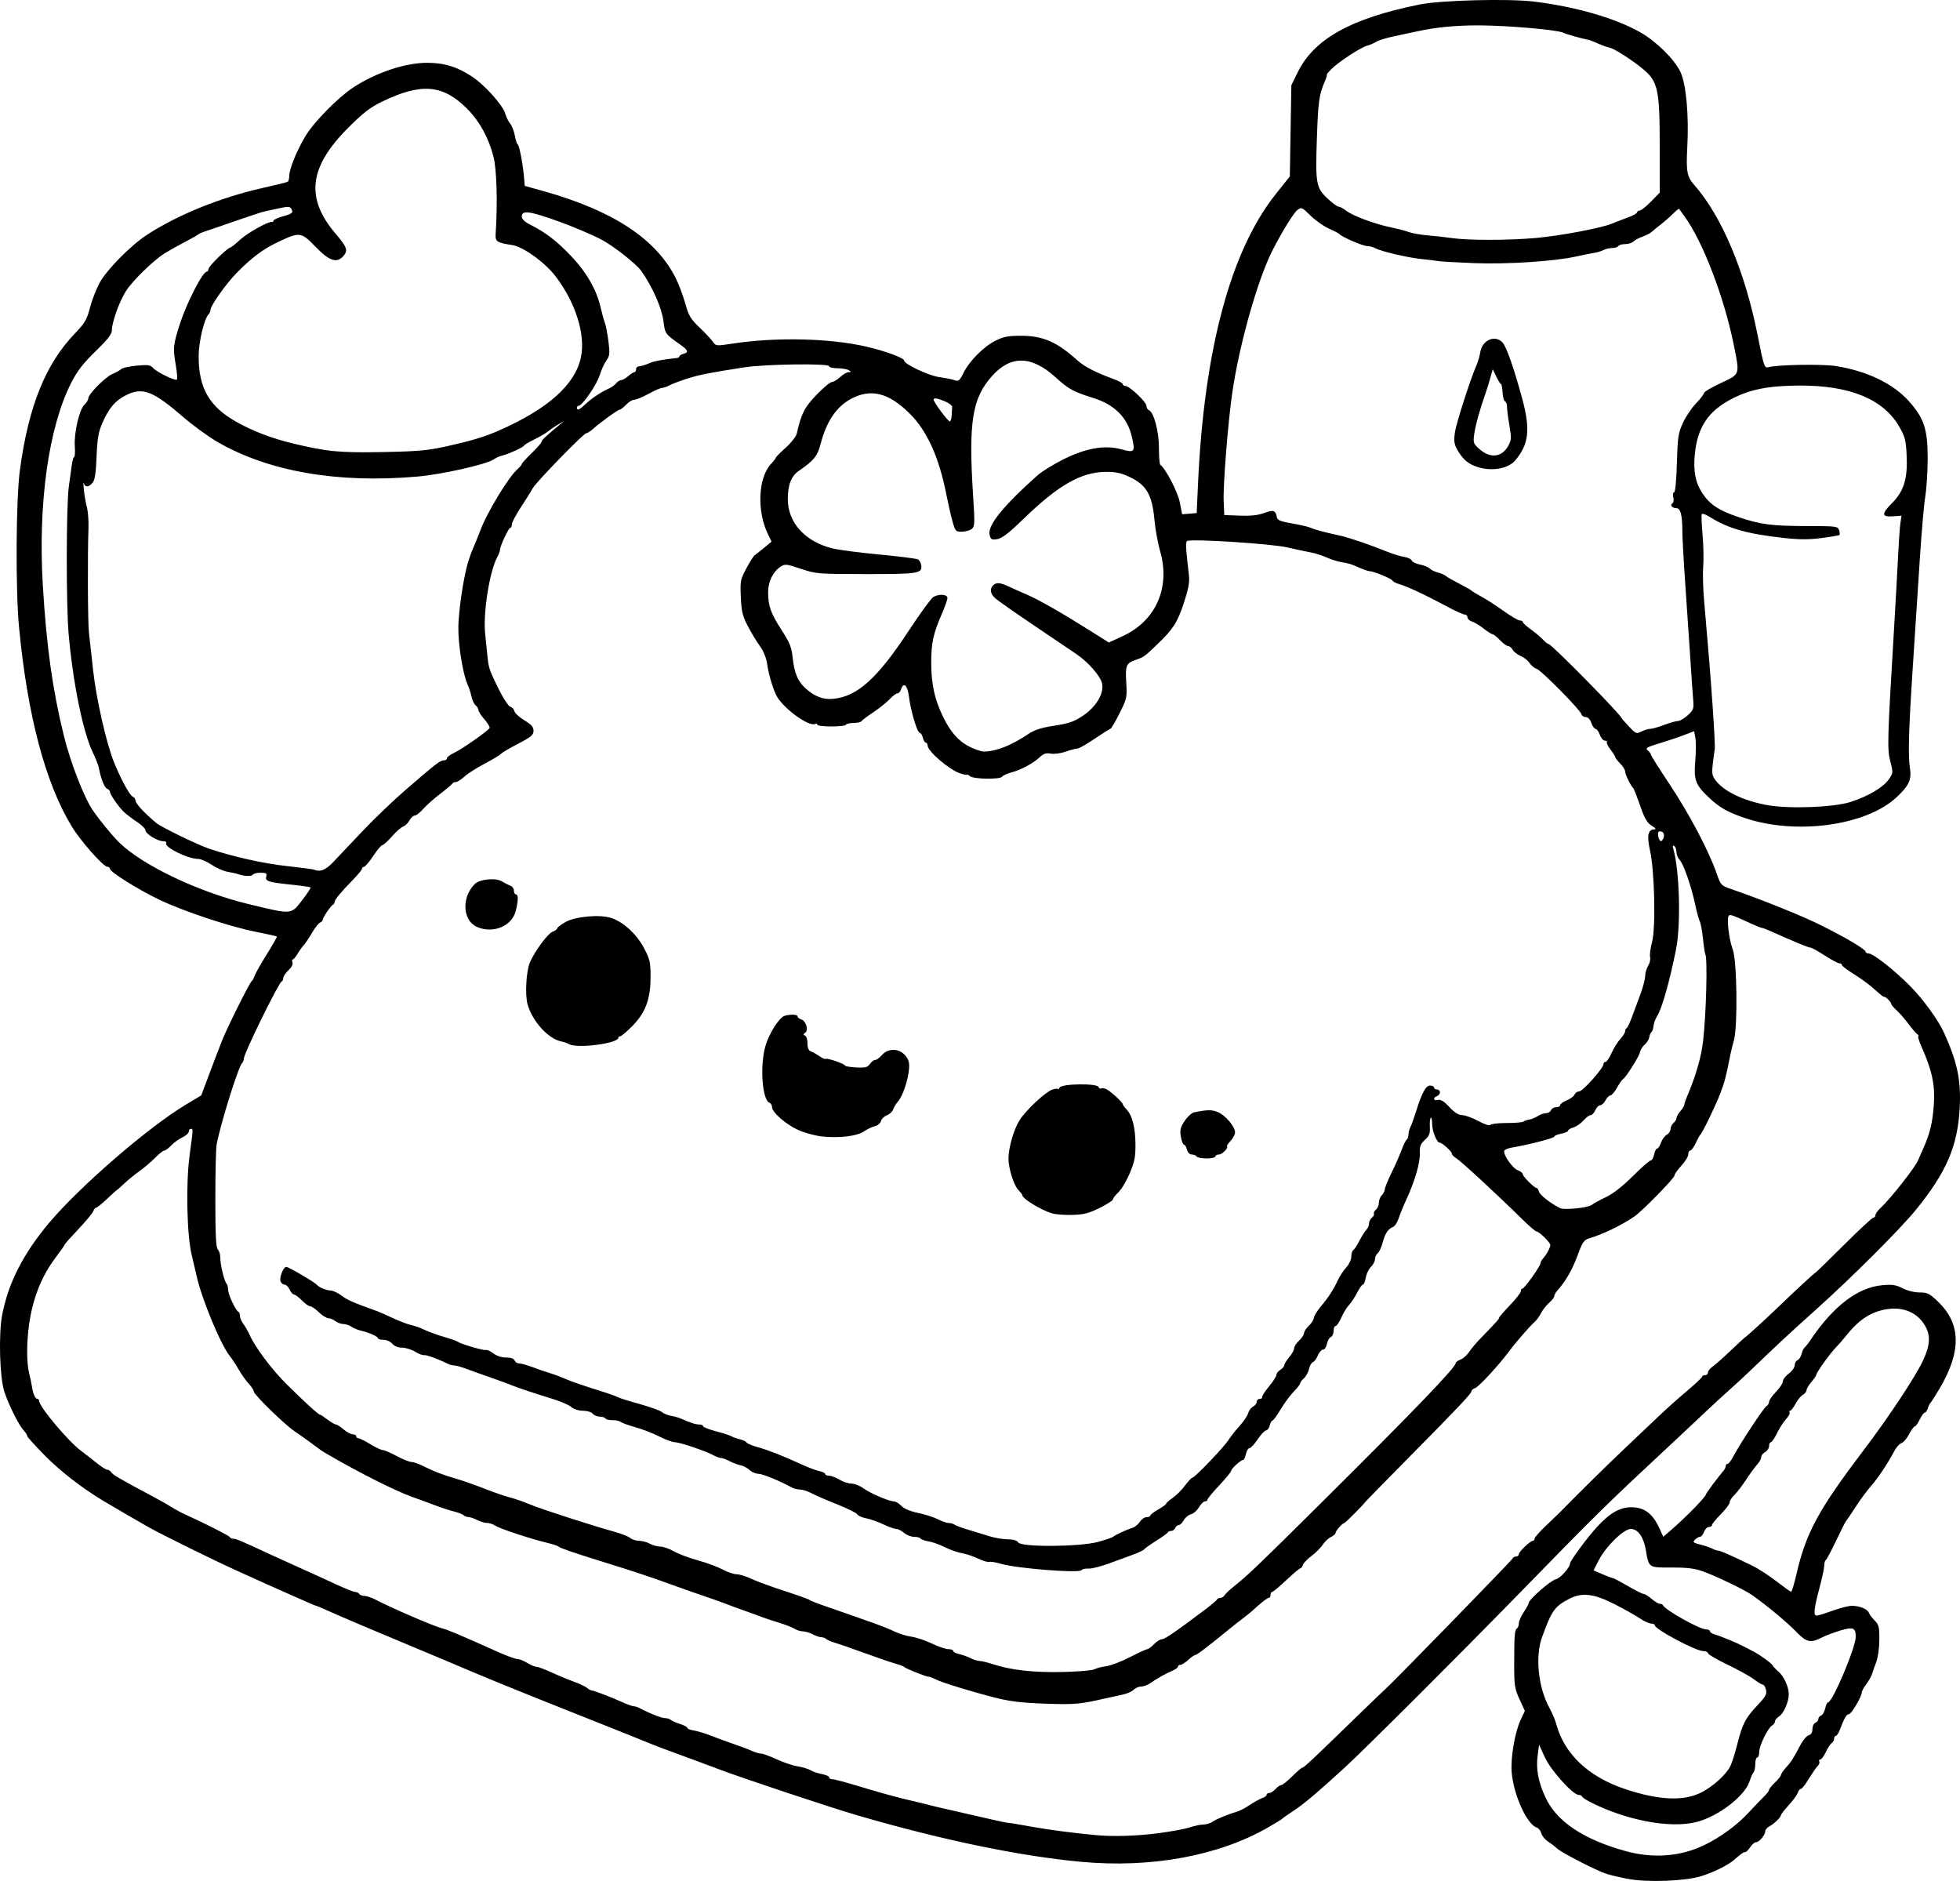 <?xml version="1.0" encoding="UTF-8" standalone="no"?>
<!-- Created with Inkscape (http://www.inkscape.org/) -->

<svg
   width="263.183mm"
   height="252.546mm"
   viewBox="0 0 263.183 252.546"
   version="1.1"
   id="svg5"
   xml:space="preserve"
   xmlns="http://www.w3.org/2000/svg"
   xmlns:svg="http://www.w3.org/2000/svg"><defs
     id="defs2" /><g
     id="layer1"
     transform="translate(30.643,-7.078)"><path
       style="fill:#000000;stroke-width:0.265"
       d="m 187.948,259.347 c -1.039,-0.198 -2.349,-0.509 -2.91,-0.69 -1.352,-0.435 -5.997,-2.828 -6.625,-3.413 -0.273,-0.254 -0.821,-0.675 -1.219,-0.936 -0.398,-0.261 -0.794,-0.753 -0.879,-1.094 -0.086,-0.341 -0.363,-0.685 -0.617,-0.766 -1.302,-0.413 -3.097,-4.36 -3.354,-7.376 -0.168,-1.967 0.414,-5.402 1.196,-7.067 l 0.569,-1.209 -0.718,-1.569 c -0.654,-1.431 -0.717,-1.849 -0.713,-4.744 0.005,-3.878 0.06,-4.578 0.377,-4.774 0.136,-0.084 0.247,-0.39 0.247,-0.68 0,-0.29 0.298,-0.966 0.661,-1.501 0.364,-0.535 0.661,-1.083 0.661,-1.216 0,-0.466 2.936,-3.038 3.648,-3.196 0.598,-0.133 1.908,-1.593 1.908,-2.126 0,-0.353 2.362,-3.543 3.666,-4.951 1.693,-1.828 3.029,-2.59 4.543,-2.59 1.783,0 2.898,0.844 3.823,2.895 l 0.481,1.066 1.086,-0.934 c 1.928,-1.658 4.658,-4.457 4.658,-4.775 0,-0.135 1.47,-2.113 2.379,-3.202 0.147,-0.176 0.267,-0.444 0.267,-0.595 0,-0.152 0.109,-0.276 0.243,-0.276 0.134,0 0.461,-0.418 0.728,-0.929 0.866,-1.66 4.122,-6.606 4.491,-6.823 0.198,-0.116 0.359,-0.382 0.359,-0.591 0,-0.208 0.417,-0.808 0.926,-1.332 0.509,-0.524 0.926,-1.159 0.926,-1.41 0,-0.251 0.357,-0.721 0.794,-1.044 0.437,-0.323 0.794,-0.825 0.794,-1.116 0,-0.291 0.168,-0.594 0.373,-0.673 0.205,-0.079 0.453,-0.461 0.55,-0.849 0.097,-0.388 0.272,-0.767 0.387,-0.841 0.116,-0.074 0.504,-0.57 0.862,-1.101 3.029,-4.487 6.297,-6.975 9.558,-7.28 1.367,-0.128 1.846,-0.057 2.757,0.408 0.638,0.326 1.601,0.562 2.288,0.562 1.054,0 1.33,0.139 2.494,1.257 3.057,2.936 3.131,6.63 0.231,11.566 -0.602,1.024 -1.171,1.921 -1.266,1.994 -0.094,0.073 -0.255,0.4 -0.357,0.728 -0.102,0.327 -0.291,0.595 -0.42,0.595 -0.129,0 -0.432,0.417 -0.674,0.926 -0.242,0.509 -0.543,0.926 -0.668,0.926 -0.126,0 -0.468,0.468 -0.759,1.039 -0.292,0.572 -0.749,1.108 -1.016,1.193 -0.267,0.085 -0.688,0.54 -0.934,1.011 -0.879,1.68 -2.175,3.631 -3.156,4.749 -0.548,0.624 -1.495,1.909 -2.105,2.855 -0.61,0.946 -1.174,1.779 -1.253,1.852 -0.079,0.073 -0.68,1.263 -1.335,2.646 -0.655,1.382 -1.28,2.553 -1.389,2.602 -0.109,0.049 -0.198,0.367 -0.198,0.709 0,0.341 -0.297,1.73 -0.661,3.087 -0.725,2.705 -0.819,3.657 -0.363,3.657 0.164,0 1.124,-0.298 2.132,-0.661 1.009,-0.364 2.176,-0.661 2.594,-0.661 1.045,0 2.099,0.435 2.296,0.948 0.09,0.235 0.444,0.708 0.787,1.05 0.543,0.543 0.622,0.87 0.611,2.553 -0.006,1.062 -0.193,2.407 -0.414,2.989 -0.221,0.582 -0.471,1.296 -0.554,1.587 -0.083,0.291 -0.433,0.908 -0.776,1.371 -0.344,0.463 -0.625,0.983 -0.625,1.155 0,0.545 -1.394,2.898 -1.717,2.898 -0.317,0 -0.627,0.53 -1.199,2.051 -0.178,0.473 -0.428,0.86 -0.556,0.86 -0.128,0 -0.232,0.173 -0.232,0.384 0,0.211 -0.149,0.479 -0.331,0.595 -0.182,0.116 -0.537,0.658 -0.789,1.204 -0.252,0.546 -0.587,0.992 -0.743,0.992 -0.156,0 -0.217,0.109 -0.134,0.243 0.083,0.134 5.3e-4,0.407 -0.183,0.606 -0.331,0.361 -0.504,0.612 -1.556,2.259 -0.302,0.473 -0.648,0.86 -0.77,0.86 -0.121,0 -0.293,0.229 -0.382,0.508 -0.089,0.279 -0.632,1.023 -1.208,1.654 -0.576,0.63 -1.047,1.235 -1.047,1.344 0,0.28 -0.914,1.161 -1.567,1.511 -0.302,0.162 -0.549,0.467 -0.549,0.678 0,0.499 -0.816,1.449 -1.243,1.449 -0.183,0 -0.527,0.298 -0.765,0.661 -0.238,0.364 -0.544,0.661 -0.679,0.661 -0.237,0 -0.538,0.211 -1.51,1.058 -0.807,0.703 -2.696,1.64 -4.364,2.164 -2.152,0.676 -7.27,0.87 -9.864,0.374 z m 8.813,-3.937 c 2.495,-0.883 5.396,-2.826 7.363,-4.933 0.873,-0.935 1.855,-1.961 2.183,-2.279 0.327,-0.318 0.595,-0.684 0.595,-0.813 0,-0.129 0.357,-0.572 0.794,-0.984 0.437,-0.412 0.794,-0.859 0.794,-0.994 0,-0.134 0.315,-0.598 0.701,-1.031 0.735,-0.825 0.892,-1.071 1.915,-3.002 0.347,-0.655 0.853,-1.25 1.124,-1.321 0.323,-0.085 0.493,-0.368 0.493,-0.823 0,-0.382 0.179,-0.763 0.397,-0.847 0.218,-0.084 0.397,-0.305 0.397,-0.493 0,-0.187 0.167,-0.404 0.372,-0.483 0.205,-0.079 0.452,-0.508 0.55,-0.954 0.098,-0.446 0.273,-0.812 0.388,-0.812 0.597,0 3.722,-7.397 3.712,-8.789 -0.008,-1.23 -0.315,-1.364 -2.006,-0.872 -0.851,0.247 -1.992,0.677 -2.536,0.954 -1.539,0.785 -2.084,0.658 -3.495,-0.814 -1.143,-1.193 -3.981,-3.549 -5.884,-4.885 -1.045,-0.733 -4.994,-2.626 -6.713,-3.217 -1.079,-0.371 -2.154,-0.495 -4.154,-0.48 -3.034,0.023 -3.003,0.045 -3.408,-2.402 -0.278,-1.676 -1.067,-2.778 -1.99,-2.778 -0.983,0 -3.386,2.354 -4.355,4.266 l -0.66,1.302 1.22,0.523 c 0.671,0.288 1.301,0.523 1.401,0.523 0.099,0 0.996,0.476 1.992,1.058 0.996,0.582 1.947,1.058 2.112,1.059 0.166,1.8e-4 0.647,0.298 1.07,0.661 0.423,0.364 0.919,0.661 1.102,0.661 0.184,0 0.373,0.089 0.422,0.198 0.284,0.638 4.938,3.241 5.796,3.241 0.28,0 0.51,0.111 0.51,0.247 0,0.136 0.268,0.32 0.595,0.411 0.763,0.21 3.025,1.144 3.979,1.644 0.406,0.212 1.003,0.526 1.327,0.696 0.904,0.475 2.422,1.585 2.531,1.851 0.054,0.131 0.392,0.492 0.751,0.803 0.769,0.667 1.4,2.055 1.4,3.079 0,1.016 -0.698,2.582 -1.326,2.974 -0.289,0.181 -0.526,0.472 -0.526,0.648 0,0.176 -0.167,0.415 -0.371,0.532 -0.574,0.327 -1.745,2.715 -1.745,3.558 0,0.415 -0.119,0.754 -0.265,0.754 -0.146,0 -0.265,0.393 -0.265,0.873 0,0.48 -0.105,0.986 -0.233,1.124 -0.128,0.138 -0.371,0.684 -0.539,1.213 -0.62,1.942 -4.129,4.654 -7.018,5.423 -2.611,0.695 -6.518,0.303 -10.582,-1.062 -2.126,-0.714 -4.729,-1.951 -4.867,-2.313 -0.049,-0.127 -0.256,-0.231 -0.461,-0.231 -0.78,0 -3.745,-3.284 -4.546,-5.036 l -0.783,-1.711 -0.197,1.496 c -0.233,1.768 0.085,3.474 1.035,5.546 1.496,3.264 5.153,5.71 10.861,7.266 3.1,0.845 6.229,0.766 9.041,-0.229 z m 1.041,-7.671 c 1.584,-0.809 3.31,-2.369 3.89,-3.514 0.225,-0.445 0.651,-1.781 0.947,-2.968 0.675,-2.711 1.096,-3.523 2.721,-5.241 1.09,-1.152 1.274,-1.489 1.129,-2.066 -0.095,-0.379 -0.287,-0.689 -0.427,-0.689 -0.139,0 -0.676,-0.322 -1.193,-0.716 -0.517,-0.394 -2.116,-1.28 -3.554,-1.969 -1.438,-0.689 -2.615,-1.379 -2.615,-1.532 0,-0.154 -0.275,-0.28 -0.612,-0.28 -1.004,0 -6.532,-2.936 -6.532,-3.47 0,-0.129 -0.222,-0.234 -0.492,-0.234 -0.271,0 -0.955,-0.315 -1.521,-0.699 -0.566,-0.385 -2.101,-1.245 -3.41,-1.913 -2.768,-1.41 -4.362,-1.593 -6.084,-0.695 -1.949,1.016 -2.335,1.563 -3.638,5.159 -0.941,2.597 -0.498,6.771 1.008,9.488 0.352,0.634 0.765,1.619 0.918,2.188 1.074,3.988 4.333,7.06 9.223,8.693 4.527,1.512 7.887,1.662 10.242,0.459 z m 12.774,-29.286 c 1.285,-5.581 2.937,-8.635 8.995,-16.626 3.419,-4.51 6.968,-9.868 8.006,-12.087 1.019,-2.177 1.047,-3.506 0.107,-4.927 -0.972,-1.468 -2.641,-2.204 -4.554,-2.007 -2.316,0.239 -4.081,1.328 -5.909,3.646 -0.364,0.461 -0.967,1.151 -1.341,1.532 -0.781,0.798 -2.628,3.377 -2.628,3.671 -1.8e-4,0.109 -0.298,0.544 -0.661,0.967 -0.364,0.423 -0.661,0.925 -0.661,1.115 0,0.191 -0.215,0.461 -0.478,0.602 -0.263,0.141 -0.707,0.681 -0.986,1.2 -0.28,0.519 -0.608,0.944 -0.729,0.944 -0.121,0 -0.156,0.104 -0.077,0.231 0.079,0.127 -0.136,0.533 -0.478,0.901 -0.341,0.368 -0.886,1.217 -1.209,1.885 -0.324,0.668 -0.697,1.215 -0.829,1.215 -0.133,0 -0.241,0.234 -0.241,0.52 0,0.286 -0.238,0.647 -0.529,0.803 -0.291,0.156 -0.529,0.462 -0.529,0.68 0,0.218 -0.241,0.661 -0.536,0.983 -0.295,0.322 -0.964,1.241 -1.488,2.041 -0.524,0.8 -1.235,1.728 -1.581,2.061 -0.346,0.333 -0.629,0.779 -0.629,0.991 0,0.212 -0.536,0.928 -1.191,1.592 -0.655,0.664 -1.191,1.32 -1.191,1.457 0,0.137 -0.182,0.249 -0.403,0.249 -0.222,0 -0.517,0.298 -0.655,0.661 -0.138,0.364 -0.382,0.661 -0.542,0.661 -0.16,0 -0.463,0.173 -0.675,0.385 -0.337,0.337 -0.243,0.42 0.747,0.668 0.622,0.155 1.338,0.399 1.591,0.541 0.253,0.142 0.598,0.259 0.767,0.259 0.291,0 1.528,0.546 4.633,2.047 0.749,0.362 2.178,1.288 3.175,2.058 0.997,0.77 1.891,1.412 1.987,1.425 0.096,0.014 0.421,-1.042 0.721,-2.347 z m -96.014,38.605 c -8.277,-0.766 -18.692,-2.927 -30.03,-6.23 -3.589,-1.045 -15.643,-5.057 -18.653,-6.207 -1.091,-0.417 -3.473,-1.301 -5.292,-1.963 -1.819,-0.663 -3.545,-1.314 -3.836,-1.448 -0.291,-0.134 -4.637,-1.874 -9.657,-3.867 -8.91,-3.537 -12.707,-5.089 -18.141,-7.416 -0.446,-0.191 -1.934,-0.814 -3.307,-1.384 -5.416,-2.249 -10.772,-4.521 -12.203,-5.176 -0.827,-0.379 -1.565,-0.688 -1.64,-0.688 -0.137,0 -5.189,-2.238 -10.747,-4.762 -3.161,-1.435 -9.933,-4.777 -11.774,-5.809 -1.074,-0.603 -5.124,-2.957 -6.078,-3.534 -2.848,-1.721 -5.686,-3.914 -7.73,-5.974 -1.355,-1.366 -2.464,-2.591 -2.464,-2.723 0,-0.132 -0.227,-0.483 -0.504,-0.781 -0.629,-0.676 -2.02,-3.476 -2.567,-5.171 -0.625,-1.934 -0.787,-7.666 -0.292,-10.282 0.815,-4.307 2.835,-8.261 6.347,-12.426 4.094,-4.856 13.265,-12.787 18.249,-15.782 l 2.144,-1.289 1.112,-2.974 c 0.611,-1.636 1.374,-3.629 1.696,-4.429 0.749,-1.866 3.694,-7.76 3.965,-7.936 0.114,-0.074 0.287,-0.391 0.385,-0.705 0.098,-0.314 0.831,-1.611 1.629,-2.882 0.798,-1.271 1.41,-2.352 1.361,-2.402 -0.05,-0.05 -1.332,-0.337 -2.85,-0.638 -3.557,-0.705 -9.731,-2.764 -12.989,-4.33 -2.846,-1.369 -6.572,-3.705 -6.572,-4.121 0,-0.148 -0.149,-0.269 -0.331,-0.268 -0.548,0.003 -3.6,-3.447 -4.807,-5.433 -3.543,-5.832 -5.941,-14.896 -7.069,-26.715 -0.488,-5.118 -0.418,-17.241 0.123,-21.197 1.166,-8.53 3.434,-14.157 7.35,-18.236 1.356,-1.412 1.625,-1.869 2.046,-3.471 0.266,-1.015 0.831,-2.492 1.255,-3.283 0.971,-1.811 4.21,-5.099 6.459,-6.556 4.144,-2.685 9.865,-4.995 15.502,-6.259 1.725,-0.387 3.23,-0.761 3.343,-0.831 0.113,-0.07 0.208,-0.447 0.212,-0.839 0.008,-0.899 1.004,-3.338 2.153,-5.268 1.118,-1.88 4.377,-5.201 6.421,-6.543 3.062,-2.011 6.985,-3.32 9.948,-3.32 2.292,0 4.068,0.552 6.064,1.885 1.726,1.153 4.154,3.891 4.428,4.995 0.09,0.364 0.374,0.933 0.631,1.265 0.257,0.332 0.547,1.075 0.644,1.652 0.098,0.577 0.275,1.11 0.395,1.184 0.216,0.133 0.72,2.855 0.856,4.624 l 0.071,0.92 2.514,0.703 c 9.312,2.606 15.097,6.402 17.743,11.643 0.421,0.833 1.003,2.376 1.295,3.427 0.461,1.665 0.713,2.087 1.941,3.262 0.776,0.742 1.582,1.605 1.792,1.917 0.372,0.554 0.435,0.559 2.65,0.221 5.833,-0.889 13.056,-0.721 17.972,0.418 2.49,0.577 5.027,1.512 5.027,1.854 0,0.478 3.352,2.054 4.763,2.239 0.8,0.105 1.717,0.29 2.038,0.411 0.51,0.193 0.658,0.069 1.191,-1.004 0.801,-1.612 2.738,-3.545 4.344,-4.336 1.042,-0.513 1.698,-0.634 3.408,-0.629 2.924,0.009 4.798,0.832 7.541,3.309 0.928,0.838 2.481,1.639 4.829,2.49 0.691,0.251 1.257,0.565 1.257,0.698 0,0.133 0.161,0.243 0.357,0.243 0.544,0 2.818,2.151 2.818,2.665 0,0.249 0.15,0.511 0.333,0.581 0.658,0.252 1.352,2.874 1.347,5.084 -0.003,1.167 0.079,2.181 0.182,2.253 0.719,0.508 2.338,3.62 2.614,5.024 l 0.319,1.62 0.976,-0.081 0.976,-0.081 0.181,-3.969 c 0.819,-17.982 4.378,-31.245 10.419,-38.835 l 1.908,-2.397 0.102,-6.124 0.102,-6.124 0.856,-1.739 c 2.206,-4.481 7.158,-7.235 16.356,-9.094 2.867,-0.58 11.962,-0.812 15.366,-0.393 5.617,0.692 10.814,2.189 14.226,4.097 2.15,1.202 4.617,3.623 5.43,5.329 0.781,1.637 1.164,5.821 0.93,10.168 -0.173,3.211 -0.04,3.928 0.933,5.027 3.675,4.151 6.818,11.605 8.517,20.2 0.812,4.107 0.913,4.414 1.404,4.276 1.22,-0.345 7.235,-0.452 9.083,-0.162 4.183,0.656 7.712,2.354 9.828,4.728 2.023,2.269 2.512,3.75 2.514,7.604 0,1.746 -0.143,4.068 -0.319,5.159 -0.177,1.091 -0.505,4.842 -0.729,8.334 -0.224,3.493 -0.639,9.862 -0.921,14.155 -0.583,8.868 -0.683,12.303 -0.407,14.045 0.24,1.512 -0.16,2.36 -1.849,3.917 -4.087,3.768 -13.419,5.044 -20.242,2.768 -2.331,-0.777 -3.465,-1.413 -4.845,-2.714 -1.872,-1.764 -2.106,-2.373 -1.894,-4.916 0.103,-1.231 0.11,-2.647 0.016,-3.146 l -0.17,-0.907 -1.382,0.531 c -0.76,0.292 -2.255,0.794 -3.322,1.115 -1.672,0.504 -1.882,0.632 -1.521,0.932 0.23,0.191 0.418,0.444 0.418,0.561 0,0.118 1.135,1.919 2.523,4.003 2.605,3.912 5.221,8.857 6.271,11.856 0.595,1.699 0.616,1.722 2.055,2.22 4.22,1.459 9.458,3.574 12.037,4.86 3.367,1.678 5.953,3.218 5.953,3.544 0,0.125 0.188,0.227 0.417,0.227 0.599,0 3.38,2.184 5.542,4.354 1.757,1.763 3.815,4.607 4.603,6.362 1.778,3.958 2.273,6.375 2.066,10.089 -0.283,5.077 -1.796,8.586 -5.86,13.587 -2.15,2.646 -8.624,9.108 -13.516,13.491 -3.542,3.173 -4.993,4.523 -8.971,8.341 -0.606,0.582 -1.753,1.637 -2.548,2.344 -0.795,0.707 -2.281,2.077 -3.303,3.043 -1.022,0.966 -2.751,2.59 -3.844,3.609 -9.813,9.147 -10.183,9.51 -21.286,20.888 -8.08,8.281 -20.599,20.77 -23.283,23.227 -3.605,3.301 -5.369,4.792 -6.747,5.703 -0.8,0.529 -1.515,1.033 -1.587,1.119 -0.073,0.086 -0.985,0.644 -2.028,1.24 -6.592,3.767 -15.65,5.422 -24.96,4.56 z m 10.197,-3.829 c 1.74,-0.223 3.691,-0.58 4.336,-0.794 0.644,-0.214 1.481,-0.389 1.859,-0.389 0.378,0 0.935,-0.173 1.237,-0.385 0.509,-0.356 2.152,-1.028 3.405,-1.391 0.291,-0.084 1.024,-0.482 1.629,-0.883 0.605,-0.401 1.349,-0.808 1.654,-0.905 0.305,-0.097 0.554,-0.287 0.554,-0.423 0,-0.136 0.16,-0.247 0.356,-0.247 0.196,0 0.571,-0.238 0.835,-0.529 0.263,-0.291 0.611,-0.529 0.772,-0.529 0.161,0 0.827,-0.532 1.48,-1.182 0.653,-0.65 1.283,-1.186 1.401,-1.191 0.211,-0.009 1.431,-1.159 7.591,-7.152 1.72,-1.673 3.287,-3.176 3.482,-3.339 0.823,-0.686 17.032,-17.322 17.112,-17.563 0.049,-0.146 0.257,-0.265 0.463,-0.265 0.206,0 0.375,-0.138 0.375,-0.307 0,-0.335 1.548,-1.81 1.9,-1.81 0.119,0 0.217,-0.129 0.217,-0.288 0,-0.158 0.685,-0.935 1.521,-1.727 0.837,-0.792 1.64,-1.561 1.786,-1.71 2.48,-2.538 6.524,-6.521 8.843,-8.711 1.618,-1.528 3.689,-3.493 4.603,-4.366 0.914,-0.873 2.578,-2.358 3.699,-3.301 1.121,-0.942 2.038,-1.806 2.038,-1.918 0,-0.113 0.179,-0.205 0.397,-0.205 0.218,0 0.397,-0.165 0.397,-0.366 0,-0.202 0.268,-0.548 0.595,-0.769 0.327,-0.221 1.42,-1.188 2.429,-2.147 1.008,-0.96 1.853,-1.745 1.878,-1.745 0.101,0 2.699,-2.361 4.367,-3.969 2.461,-2.372 5.049,-4.763 5.154,-4.763 0.048,0 1.761,-1.667 3.805,-3.704 2.044,-2.037 3.839,-3.704 3.989,-3.704 0.15,0 0.272,-0.152 0.272,-0.338 0,-0.186 0.327,-0.635 0.728,-0.999 1.23,-1.117 4.604,-5.404 4.987,-6.336 0.09,-0.218 0.403,-0.933 0.696,-1.587 0.915,-2.043 1.262,-3.49 1.43,-5.953 0.176,-2.578 -0.233,-4.502 -1.625,-7.65 -0.36,-0.813 -0.566,-1.482 -0.459,-1.487 0.107,-0.005 0.016,-0.153 -0.202,-0.331 -0.218,-0.177 -0.746,-0.799 -1.173,-1.381 -0.427,-0.582 -1.111,-1.367 -1.521,-1.743 -0.41,-0.377 -0.745,-0.772 -0.745,-0.879 0,-0.235 -0.691,-0.95 -0.918,-0.95 -0.17,0 -0.225,-0.043 -1.728,-1.352 -0.509,-0.444 -1.611,-1.231 -2.447,-1.749 -0.837,-0.518 -1.521,-1.045 -1.521,-1.17 0,-0.125 -0.155,-0.227 -0.344,-0.227 -0.189,0 -1.077,-0.476 -1.973,-1.058 -0.896,-0.582 -1.763,-1.058 -1.927,-1.058 -0.268,0 -2.102,-0.757 -5.201,-2.148 -0.61,-0.274 -1.198,-0.498 -1.306,-0.498 -0.108,0 -0.739,-0.25 -1.404,-0.556 -2.501,-1.152 -2.78,-1.255 -3.018,-1.108 -0.349,0.216 -0.019,3.168 0.511,4.574 0.568,1.508 0.681,10.27 0.156,12.171 -0.181,0.655 -0.387,1.488 -0.459,1.852 -0.583,2.966 -0.777,3.721 -1.327,5.182 -0.616,1.635 -2.439,5.408 -2.739,5.666 -0.085,0.073 -0.36,0.579 -0.612,1.124 -0.252,0.546 -0.58,0.992 -0.728,0.992 -0.148,0 -0.269,0.232 -0.269,0.514 0,0.283 -0.416,0.968 -0.925,1.521 -0.509,0.554 -0.925,1.146 -0.926,1.316 -0.002,0.364 -4.291,4.747 -5.378,5.496 -1.73,1.191 -4.147,2.361 -6.11,2.956 -0.65,0.197 -0.878,0.527 -1.455,2.101 -0.772,2.108 -1.66,3.656 -2.867,5.002 -0.182,0.203 -0.331,0.497 -0.331,0.654 0,0.157 -0.309,0.552 -0.687,0.879 -0.378,0.326 -0.867,0.951 -1.087,1.387 -0.22,0.437 -0.611,0.972 -0.869,1.191 -0.578,0.489 -2.55,2.761 -3.442,3.965 -1.346,1.817 -4.068,4.762 -4.54,4.912 -0.268,0.085 -0.487,0.27 -0.487,0.41 0,0.316 -1.77,2.186 -8.797,9.294 -3.02,3.054 -5.49,5.577 -5.49,5.606 0,0.122 -2.658,2.8 -2.779,2.8 -0.244,0 -1.19,1.056 -1.19,1.329 0,0.149 -0.272,0.394 -0.604,0.546 -0.332,0.151 -0.838,0.624 -1.124,1.051 -0.286,0.427 -0.965,1.104 -1.508,1.505 -0.543,0.401 -1.057,0.938 -1.142,1.192 -0.085,0.255 -0.243,0.463 -0.35,0.463 -0.108,0 -0.956,0.714 -1.885,1.587 -0.929,0.873 -1.785,1.587 -1.903,1.587 -0.118,0 -0.214,0.179 -0.214,0.397 0,0.218 -0.102,0.397 -0.226,0.397 -0.208,0 -0.98,0.603 -2.276,1.779 -0.285,0.258 -0.88,0.739 -1.323,1.068 -0.443,0.329 -1.162,0.892 -1.599,1.25 -2.836,2.33 -4.465,3.575 -4.675,3.575 -0.133,0 -0.564,0.298 -0.956,0.661 -0.392,0.364 -0.863,0.661 -1.047,0.661 -0.183,0 -0.333,0.107 -0.333,0.239 0,0.131 -0.327,0.376 -0.728,0.544 -0.888,0.373 -2.093,1.049 -2.969,1.667 -0.36,0.253 -0.917,0.461 -1.238,0.461 -0.321,0 -0.78,0.196 -1.02,0.436 -0.24,0.24 -0.873,0.526 -1.408,0.635 -0.535,0.11 -1.567,0.336 -2.295,0.503 -3.491,0.802 -4.148,0.861 -8.07,0.731 -2.985,-0.099 -4.749,-0.297 -6.482,-0.727 -3.211,-0.797 -7.449,-2.092 -8.301,-2.536 -0.382,-0.199 -0.828,-0.363 -0.99,-0.364 -0.35,-0.002 -3.086,-1.101 -3.276,-1.317 -0.073,-0.082 -0.609,-0.283 -1.191,-0.447 -0.582,-0.164 -2.428,-0.796 -4.101,-1.406 -1.673,-0.61 -3.459,-1.229 -3.969,-1.376 -0.509,-0.147 -1.039,-0.376 -1.177,-0.508 -0.138,-0.132 -0.436,-0.241 -0.661,-0.242 -0.226,-8e-4 -0.751,-0.179 -1.168,-0.397 -0.417,-0.217 -1.015,-0.395 -1.33,-0.395 -0.315,0 -0.807,-0.153 -1.094,-0.339 -0.287,-0.187 -1.236,-0.558 -2.109,-0.824 -0.873,-0.267 -1.826,-0.581 -2.117,-0.698 -0.291,-0.117 -1.422,-0.528 -2.514,-0.914 -1.091,-0.386 -2.282,-0.825 -2.646,-0.976 -0.364,-0.151 -1.495,-0.552 -2.514,-0.892 -1.019,-0.34 -3.043,-1.051 -4.498,-1.582 -3.006,-1.095 -4.994,-1.756 -9.525,-3.163 -3.922,-1.219 -5.477,-1.756 -5.824,-2.015 -0.147,-0.11 -0.862,-0.338 -1.587,-0.508 -2.075,-0.486 -6.293,-1.887 -6.868,-2.282 -0.287,-0.197 -0.779,-0.358 -1.094,-0.358 -0.315,0 -0.913,-0.178 -1.33,-0.395 -0.417,-0.217 -0.942,-0.396 -1.168,-0.397 -0.226,-8e-4 -0.523,-0.114 -0.661,-0.251 -0.138,-0.137 -0.728,-0.365 -1.31,-0.506 -0.582,-0.141 -1.713,-0.511 -2.514,-0.821 -0.8,-0.31 -2.17,-0.814 -3.043,-1.119 -2.219,-0.775 -7.242,-3.304 -11.496,-5.789 -0.699,-0.409 -0.691,-0.403 -2.262,-1.572 -0.582,-0.433 -1.519,-1.097 -2.083,-1.474 -1.338,-0.897 -5.455,-4.913 -5.457,-5.322 -5.3e-4,-0.174 -0.311,-0.651 -0.689,-1.058 -0.379,-0.408 -0.994,-1.277 -1.367,-1.932 -0.373,-0.655 -0.879,-1.429 -1.124,-1.72 -1.202,-1.428 -3.81,-7.677 -4.489,-10.757 -0.139,-0.632 -0.442,-1.924 -0.673,-2.869 -0.65,-2.669 -0.797,-9.526 -0.285,-13.35 0.5,-3.739 0.494,-3.583 0.159,-3.583 -0.146,0 -0.265,0.165 -0.265,0.367 0,0.202 -0.389,0.551 -0.864,0.777 -0.475,0.225 -1.151,0.715 -1.501,1.088 -0.351,0.373 -0.766,0.681 -0.922,0.683 -0.157,0.002 -0.724,0.451 -1.261,0.996 -0.537,0.545 -1.48,1.347 -2.094,1.781 -0.615,0.435 -1.527,1.177 -2.026,1.65 -0.5,0.473 -0.937,0.86 -0.972,0.86 -0.035,0 -0.631,0.536 -1.324,1.191 -0.693,0.655 -1.359,1.191 -1.479,1.191 -0.12,0 -0.289,0.208 -0.375,0.463 -0.086,0.255 -0.987,1.341 -2.002,2.414 -1.015,1.073 -1.846,2.009 -1.846,2.08 0,0.071 -0.551,0.86 -1.225,1.754 -1.887,2.501 -3.063,5.471 -3.555,8.974 -0.346,2.465 -0.342,5.173 0.01,6.541 0.131,0.509 0.294,1.283 0.362,1.72 0.166,1.064 0.445,1.72 0.733,1.72 0.13,0 0.236,0.114 0.236,0.253 0,0.793 3.975,5.523 5.679,6.759 0.401,0.291 1.28,0.976 1.953,1.521 0.672,0.546 1.368,0.992 1.545,0.992 0.177,0 0.418,0.158 0.534,0.352 0.196,0.326 1.09,0.845 5.636,3.271 0.946,0.505 2.077,1.147 2.514,1.426 0.437,0.279 1.21,0.697 1.72,0.928 2.735,1.24 5.964,2.88 6.041,3.068 0.049,0.118 0.264,0.215 0.48,0.215 0.367,0 1.045,0.288 4.988,2.124 0.873,0.406 2.719,1.244 4.101,1.861 1.382,0.617 3.498,1.58 4.701,2.141 1.203,0.56 2.357,1.019 2.564,1.019 0.207,0 0.45,0.119 0.54,0.265 0.09,0.146 0.401,0.265 0.691,0.265 0.29,0 0.968,0.228 1.506,0.507 2.265,1.173 7.842,3.578 8.897,3.835 0.744,0.182 2.369,0.867 7.34,3.096 1.262,0.566 2.512,1.029 2.778,1.03 0.266,5.3e-4 0.874,0.239 1.35,0.529 0.476,0.29 1.042,0.528 1.256,0.528 0.214,0 1.134,0.344 2.044,0.764 0.91,0.42 2.25,0.976 2.977,1.235 0.728,0.26 1.511,0.63 1.741,0.824 0.23,0.194 0.525,0.352 0.656,0.352 0.274,0 2.653,0.916 4.235,1.631 0.592,0.267 1.218,0.486 1.393,0.486 0.174,0 0.524,0.111 0.776,0.246 1.31,0.701 2.935,1.342 3.4,1.342 0.289,0 0.638,0.105 0.776,0.233 0.138,0.128 0.698,0.375 1.244,0.55 0.546,0.174 0.992,0.414 0.992,0.532 0,0.118 0.387,0.273 0.86,0.344 0.473,0.071 1.515,0.387 2.315,0.703 0.8,0.316 2.17,0.817 3.043,1.114 0.873,0.297 1.963,0.708 2.421,0.914 0.459,0.205 1.029,0.374 1.268,0.374 0.239,0 1.173,0.343 2.077,0.763 0.903,0.42 2.178,0.848 2.833,0.951 0.655,0.103 1.429,0.337 1.72,0.52 0.291,0.182 0.976,0.414 1.521,0.516 0.546,0.101 0.992,0.298 0.992,0.437 0,0.139 0.165,0.253 0.366,0.253 0.365,0 1.651,0.349 4.925,1.337 1.998,0.603 4.445,1.258 5.953,1.594 0.582,0.13 1.535,0.363 2.117,0.519 0.582,0.156 2.368,0.574 3.969,0.93 1.601,0.356 3.684,0.831 4.63,1.057 0.946,0.226 1.898,0.418 2.117,0.427 0.218,0.009 1.587,0.235 3.043,0.501 2.299,0.42 5.367,0.825 8.599,1.135 2.353,0.225 5.446,0.14 8.345,-0.232 z m -8.459,-22.024 c 0.298,-0.159 1.01,-0.344 1.584,-0.411 0.574,-0.067 1.995,-0.609 3.16,-1.205 1.164,-0.596 2.236,-1.087 2.381,-1.091 0.146,-0.004 0.545,-0.304 0.888,-0.665 0.343,-0.361 0.819,-0.661 1.058,-0.666 0.404,-0.009 1.849,-0.999 5.756,-3.943 0.857,-0.646 1.598,-1.271 1.646,-1.389 0.049,-0.118 0.251,-0.215 0.45,-0.215 0.199,0 0.457,-0.165 0.573,-0.367 0.116,-0.202 0.747,-0.789 1.402,-1.306 1.637,-1.29 3.294,-2.878 11.245,-10.766 12.746,-12.647 18.389,-18.509 18.389,-19.104 0,-0.121 0.291,-0.331 0.648,-0.466 0.356,-0.135 0.861,-0.579 1.123,-0.986 0.261,-0.407 0.996,-1.275 1.632,-1.93 2.094,-2.155 2.419,-2.517 2.419,-2.697 0,-0.098 0.655,-0.854 1.455,-1.68 0.8,-0.826 1.455,-1.668 1.455,-1.87 0,-0.202 0.102,-0.367 0.226,-0.367 0.273,0 2.42,-3.014 2.42,-3.397 0,-0.148 0.149,-0.432 0.331,-0.63 0.468,-0.509 0.992,-1.47 0.992,-1.817 0,-0.341 -1.529,-1.83 -1.879,-1.83 -0.13,0 -0.992,-0.744 -1.915,-1.654 -3.249,-3.199 -8.165,-7.743 -8.796,-8.131 -0.351,-0.216 -0.638,-0.509 -0.638,-0.653 0,-0.297 -1.293,-1.468 -1.622,-1.468 -0.4,0 -1.024,-1.551 -1.024,-2.545 0,-0.541 -0.083,-0.901 -0.184,-0.8 -0.101,0.101 -0.156,0.658 -0.121,1.237 0.05,0.855 -0.075,1.181 -0.666,1.728 -0.595,0.551 -0.719,0.877 -0.678,1.783 0.057,1.247 -0.671,3.764 -1.773,6.136 -0.406,0.873 -0.885,2.042 -1.066,2.598 -0.181,0.556 -0.525,1.084 -0.765,1.174 -0.653,0.245 -1.062,0.865 -1.391,2.107 -0.162,0.614 -0.46,1.254 -0.663,1.421 -0.202,0.168 -0.367,0.529 -0.367,0.802 0,0.273 -0.247,0.744 -0.549,1.046 -0.302,0.302 -0.615,0.957 -0.696,1.455 -0.081,0.498 -0.248,0.906 -0.372,0.906 -0.124,0 -0.476,0.493 -0.783,1.096 -0.307,0.603 -0.799,1.347 -1.093,1.654 -0.294,0.307 -0.755,1.064 -1.025,1.683 -0.27,0.618 -0.614,1.124 -0.765,1.124 -0.151,0 -0.274,0.301 -0.274,0.67 0,0.368 -0.165,0.733 -0.367,0.811 -0.202,0.077 -0.437,0.49 -0.523,0.918 -0.085,0.427 -0.322,0.777 -0.527,0.777 -0.204,0 -0.516,0.349 -0.692,0.775 -0.176,0.426 -0.477,0.835 -0.669,0.908 -0.191,0.073 -0.425,0.486 -0.52,0.918 -0.095,0.431 -0.404,0.994 -0.686,1.25 -0.283,0.256 -0.514,0.568 -0.514,0.694 0,0.126 -0.387,0.622 -0.86,1.102 -0.473,0.481 -1.262,1.55 -1.754,2.377 -0.492,0.826 -0.985,1.502 -1.096,1.502 -0.111,0 -0.277,0.298 -0.368,0.661 -0.091,0.364 -0.313,0.662 -0.492,0.662 -0.179,2.6e-4 -0.683,0.533 -1.119,1.185 -0.437,0.651 -0.933,1.187 -1.103,1.19 -0.17,0.003 -0.388,0.363 -0.484,0.8 -0.096,0.437 -0.265,0.794 -0.377,0.794 -0.314,0 -1.607,1.176 -1.61,1.464 -0.001,0.141 -0.716,1.013 -1.587,1.939 -0.872,0.925 -1.585,1.789 -1.585,1.918 0,0.13 -0.153,0.236 -0.34,0.236 -0.187,0 -0.55,0.357 -0.808,0.792 -0.257,0.436 -0.744,0.862 -1.081,0.946 -0.337,0.085 -0.768,0.443 -0.957,0.795 -0.189,0.353 -0.489,0.641 -0.667,0.641 -0.178,0 -0.392,0.179 -0.476,0.397 -0.084,0.218 -0.325,0.397 -0.535,0.397 -0.211,0 -0.423,0.091 -0.471,0.203 -0.049,0.112 -0.743,0.614 -1.543,1.116 -0.8,0.502 -1.53,1.019 -1.622,1.149 -0.091,0.13 -0.746,0.446 -1.455,0.701 -0.709,0.255 -2.182,0.795 -3.273,1.2 -1.091,0.404 -2.332,0.714 -2.758,0.689 -0.425,-0.025 -0.845,0.069 -0.932,0.21 -0.274,0.443 -8.769,-0.232 -10.862,-0.864 -0.655,-0.198 -1.34,-0.307 -1.523,-0.242 -0.183,0.064 -0.858,-0.138 -1.5,-0.448 -0.642,-0.311 -1.623,-0.639 -2.181,-0.729 -0.558,-0.09 -1.583,-0.45 -2.279,-0.799 -0.696,-0.349 -1.681,-0.702 -2.189,-0.785 -0.508,-0.083 -0.988,-0.253 -1.066,-0.379 -0.078,-0.126 -0.473,-0.229 -0.879,-0.229 -0.406,0 -1.012,-0.238 -1.348,-0.529 -0.336,-0.291 -0.808,-0.529 -1.049,-0.529 -0.242,0 -1.027,-0.281 -1.745,-0.624 -0.718,-0.343 -1.75,-0.705 -2.291,-0.804 -0.542,-0.099 -1.078,-0.338 -1.191,-0.531 -0.113,-0.193 -1.337,-0.8 -2.719,-1.35 -1.382,-0.549 -2.929,-1.22 -3.436,-1.49 -0.507,-0.27 -1.193,-0.492 -1.525,-0.492 -0.332,0 -0.81,-0.113 -1.062,-0.252 -1.633,-0.897 -3.99,-1.865 -4.539,-1.865 -0.357,0 -0.894,-0.231 -1.195,-0.512 -0.3,-0.282 -0.844,-0.568 -1.208,-0.637 -0.364,-0.068 -1.019,-0.313 -1.455,-0.544 -0.437,-0.231 -0.954,-0.421 -1.15,-0.421 -0.196,-8e-4 -0.672,-0.175 -1.058,-0.387 -1.041,-0.571 -4.483,-1.731 -5.15,-1.735 -0.319,-0.002 -1.274,-0.356 -2.124,-0.786 -0.849,-0.431 -2.278,-0.984 -3.175,-1.229 -0.897,-0.245 -1.784,-0.564 -1.971,-0.709 -0.187,-0.145 -0.691,-0.253 -1.12,-0.241 -0.429,0.012 -0.849,-0.089 -0.932,-0.225 -0.084,-0.136 -0.429,-0.247 -0.766,-0.247 -0.337,0 -0.762,-0.179 -0.943,-0.397 -0.185,-0.223 -0.762,-0.397 -1.315,-0.397 -0.585,0 -1.219,-0.202 -1.559,-0.497 -0.315,-0.273 -1.435,-0.76 -2.488,-1.082 -2.479,-0.758 -4.95,-1.585 -5.619,-1.882 -0.291,-0.129 -1.541,-0.586 -2.778,-1.015 -1.237,-0.429 -2.725,-0.961 -3.307,-1.183 -0.582,-0.222 -1.268,-0.408 -1.525,-0.415 -0.257,-0.006 -0.673,-0.118 -0.926,-0.249 -1.134,-0.586 -2.852,-1.211 -3.145,-1.144 -0.176,0.04 -0.716,-0.167 -1.199,-0.462 -0.483,-0.295 -1.266,-0.536 -1.741,-0.537 -0.534,-5.3e-4 -1.035,-0.202 -1.316,-0.53 -0.251,-0.293 -0.78,-0.529 -1.188,-0.529 -0.404,0 -0.735,-0.09 -0.735,-0.2 0,-0.239 -1.145,-0.756 -2.249,-1.015 -0.437,-0.103 -1.029,-0.347 -1.316,-0.544 -0.287,-0.197 -0.77,-0.357 -1.074,-0.357 -0.304,0 -0.783,-0.175 -1.066,-0.388 -0.282,-0.214 -0.718,-0.392 -0.967,-0.397 -0.25,-0.005 -0.819,-0.366 -1.266,-0.802 -0.447,-0.437 -0.967,-0.794 -1.156,-0.794 -0.189,0 -0.691,-0.354 -1.115,-0.786 -0.424,-0.433 -0.901,-0.79 -1.06,-0.794 -0.159,-0.004 -0.424,-0.305 -0.59,-0.669 -0.166,-0.364 -0.47,-0.661 -0.676,-0.661 -0.206,0 -0.449,-0.195 -0.541,-0.434 -0.193,-0.504 0.378,-1.949 0.77,-1.945 0.319,0.003 3.803,2.046 4.103,2.405 0.283,0.34 1.315,0.767 1.852,0.767 0.31,0 0.967,0.307 1.458,0.682 0.77,0.587 1.561,0.933 4.759,2.078 0.291,0.104 1.244,0.525 2.117,0.935 0.873,0.41 1.969,0.826 2.436,0.925 0.467,0.099 1.3,0.398 1.852,0.664 0.552,0.266 1.718,0.689 2.591,0.939 0.873,0.25 1.707,0.543 1.852,0.651 0.425,0.315 3.407,1.191 3.778,1.11 0.186,-0.041 0.649,0.17 1.028,0.468 0.417,0.328 1.082,0.542 1.684,0.542 0.64,0 1.049,0.142 1.147,0.397 0.084,0.218 0.362,0.397 0.619,0.397 0.256,0 1.064,0.225 1.794,0.5 0.73,0.275 1.804,0.645 2.386,0.822 0.582,0.177 1.535,0.535 2.117,0.795 0.582,0.26 2.308,0.861 3.836,1.335 1.528,0.474 2.897,0.947 3.043,1.052 0.146,0.105 1.455,0.52 2.91,0.923 1.455,0.403 2.84,0.9 3.076,1.104 0.237,0.204 0.773,0.428 1.191,0.497 0.418,0.069 0.998,0.228 1.289,0.352 1.495,0.639 2.055,0.821 2.526,0.821 0.284,0 0.517,0.101 0.517,0.225 0,0.124 0.804,0.439 1.786,0.699 0.982,0.261 1.905,0.559 2.051,0.664 0.146,0.105 0.621,0.276 1.056,0.38 0.435,0.104 0.862,0.305 0.949,0.446 0.087,0.141 0.743,0.418 1.458,0.616 1.453,0.403 3.391,1.163 5.877,2.306 0.917,0.422 2.018,0.837 2.447,0.923 0.429,0.086 0.78,0.26 0.78,0.388 0,0.127 0.235,0.232 0.523,0.232 0.288,0 0.913,0.238 1.389,0.528 0.476,0.29 1.202,0.529 1.612,0.529 0.41,5.3e-4 1.124,0.279 1.587,0.618 0.928,0.68 3.446,1.761 4.119,1.769 0.235,0.003 0.683,0.274 0.994,0.603 0.36,0.38 1.175,0.724 2.235,0.943 0.918,0.19 2.116,0.573 2.664,0.853 0.548,0.279 1.215,0.508 1.483,0.508 0.268,0 0.6,0.095 0.738,0.21 0.138,0.116 0.966,0.422 1.839,0.68 0.873,0.259 2.15,0.651 2.837,0.872 0.687,0.221 1.793,0.41 2.458,0.42 0.789,0.012 1.287,0.157 1.433,0.418 0.368,0.658 8.29,0.606 10.735,-0.071 1.019,-0.282 1.912,-0.58 1.984,-0.661 0.195,-0.219 1.892,-1.012 2.587,-1.209 0.331,-0.094 0.791,-0.459 1.023,-0.812 0.231,-0.353 0.645,-0.641 0.919,-0.641 0.274,0 0.499,-0.097 0.499,-0.216 0,-0.119 0.476,-0.484 1.058,-0.811 0.582,-0.327 1.059,-0.676 1.06,-0.776 0.001,-0.1 0.394,-0.449 0.874,-0.775 0.48,-0.327 1.223,-1.068 1.652,-1.647 0.429,-0.579 0.873,-1.056 0.987,-1.06 0.326,-0.01 4.158,-4.001 4.832,-5.033 0.333,-0.509 1.036,-1.399 1.562,-1.977 0.526,-0.578 1.026,-1.325 1.11,-1.661 0.084,-0.335 0.377,-0.729 0.652,-0.876 0.274,-0.147 0.499,-0.441 0.499,-0.654 0,-0.213 0.179,-0.388 0.397,-0.388 0.218,0 0.367,-0.109 0.331,-0.242 -0.036,-0.133 0.38,-0.781 0.926,-1.439 0.546,-0.659 0.992,-1.355 0.992,-1.547 0,-0.192 0.238,-0.498 0.529,-0.679 0.291,-0.182 0.529,-0.461 0.529,-0.621 0,-0.16 0.298,-0.644 0.661,-1.076 0.364,-0.432 0.661,-0.972 0.661,-1.198 0,-0.227 0.298,-0.688 0.661,-1.025 0.364,-0.337 0.661,-0.785 0.661,-0.995 0,-0.21 0.296,-0.662 0.657,-1.005 0.361,-0.343 0.659,-0.81 0.661,-1.038 0.003,-0.228 0.396,-0.883 0.874,-1.455 1.094,-1.309 1.776,-2.356 2.352,-3.615 0.249,-0.543 0.757,-1.316 1.129,-1.717 0.379,-0.408 0.676,-1.044 0.676,-1.444 0,-0.393 0.121,-0.789 0.268,-0.881 0.148,-0.091 0.519,-0.656 0.824,-1.256 0.306,-0.599 0.721,-1.255 0.922,-1.456 0.201,-0.201 0.366,-0.581 0.366,-0.844 0,-0.263 0.177,-0.625 0.394,-0.805 0.217,-0.18 0.337,-0.419 0.268,-0.532 -0.07,-0.113 0.051,-0.352 0.267,-0.532 0.217,-0.18 0.394,-0.602 0.394,-0.937 0,-0.336 0.179,-0.789 0.397,-1.007 0.218,-0.218 0.397,-0.568 0.397,-0.777 0,-0.209 0.402,-1.2 0.894,-2.202 0.492,-1.002 1.105,-2.391 1.362,-3.087 0.257,-0.696 0.569,-1.328 0.693,-1.405 0.124,-0.077 0.225,-0.372 0.225,-0.656 0,-0.284 0.113,-0.724 0.25,-0.977 0.138,-0.253 0.454,-1.114 0.702,-1.915 0.835,-2.69 1.368,-3.704 1.949,-3.704 0.296,0 0.539,0.119 0.539,0.265 0,0.146 0.179,0.265 0.397,0.265 0.218,0 0.397,0.166 0.397,0.369 0,0.203 -0.179,0.437 -0.397,0.521 -0.59,0.226 -0.481,0.67 0.126,0.512 0.373,-0.097 0.814,0.176 1.537,0.951 0.698,0.749 1.234,1.087 1.72,1.087 0.388,0 1.359,0.353 2.157,0.785 0.83,0.449 1.519,0.675 1.609,0.529 0.087,-0.141 1.084,-0.256 2.215,-0.256 1.131,0 2.139,-0.082 2.24,-0.183 0.101,-0.101 0.444,-0.223 0.763,-0.272 0.319,-0.049 0.847,-0.264 1.175,-0.478 0.327,-0.214 0.824,-0.39 1.105,-0.39 0.281,0 0.579,-0.179 0.662,-0.397 0.084,-0.218 0.394,-0.397 0.69,-0.397 0.296,0 0.537,-0.125 0.537,-0.278 0,-0.153 0.402,-0.446 0.894,-0.652 0.492,-0.205 0.964,-0.557 1.05,-0.78 0.086,-0.224 0.368,-0.414 0.627,-0.422 0.487,-0.016 3.249,-3.123 3.249,-3.654 0,-0.165 0.126,-0.299 0.279,-0.299 0.154,0 0.516,-0.536 0.806,-1.19 0.29,-0.655 0.819,-1.505 1.176,-1.891 0.357,-0.385 0.649,-0.852 0.649,-1.037 0,-0.185 0.089,-0.376 0.198,-0.424 0.109,-0.049 0.418,-0.683 0.686,-1.411 0.268,-0.728 0.779,-2.097 1.135,-3.043 0.356,-0.946 0.656,-2.077 0.667,-2.514 0.011,-0.437 0.195,-1.074 0.41,-1.416 0.215,-0.342 0.329,-0.857 0.254,-1.144 -0.075,-0.287 0.044,-1.198 0.264,-2.024 0.511,-1.919 0.338,-9.596 -0.278,-12.314 -0.443,-1.953 -0.267,-2.812 0.575,-2.814 0.306,-8e-4 0.196,-0.16 -0.34,-0.489 -0.626,-0.385 -0.957,-0.957 -1.567,-2.711 -0.426,-1.223 -0.842,-2.282 -0.926,-2.355 -0.328,-0.285 -1.078,-1.824 -1.078,-2.212 0,-0.226 -0.298,-0.708 -0.661,-1.072 -0.364,-0.364 -0.661,-0.745 -0.661,-0.847 0,-0.102 -0.292,-0.569 -0.65,-1.038 -0.358,-0.469 -0.576,-0.926 -0.485,-1.017 0.091,-0.091 -0.022,-0.165 -0.25,-0.165 -0.228,0 -0.54,-0.357 -0.692,-0.794 -0.152,-0.437 -0.408,-0.794 -0.569,-0.794 -0.161,0 -0.417,-0.357 -0.569,-0.794 -0.171,-0.492 -0.461,-0.794 -0.761,-0.794 -0.266,0 -0.522,-0.167 -0.569,-0.372 -0.132,-0.575 -5.388,-5.904 -6.021,-6.105 -0.309,-0.098 -0.742,-0.455 -0.964,-0.793 -0.222,-0.338 -0.759,-0.762 -1.194,-0.942 -0.435,-0.18 -0.91,-0.549 -1.055,-0.821 -0.145,-0.271 -0.416,-0.493 -0.602,-0.493 -0.186,0 -0.68,-0.357 -1.099,-0.794 -0.418,-0.437 -0.864,-0.794 -0.991,-0.794 -0.127,0 -0.67,-0.345 -1.207,-0.767 -0.537,-0.422 -1.245,-0.847 -1.572,-0.944 -0.327,-0.097 -0.595,-0.348 -0.595,-0.556 0,-0.208 -0.167,-0.379 -0.37,-0.379 -0.204,0 -1.245,-0.471 -2.315,-1.046 -2.99,-1.608 -5.401,-2.734 -6.575,-3.069 -0.364,-0.104 -0.74,-0.311 -0.836,-0.46 -0.183,-0.285 -2.522,-1.244 -3.035,-1.245 -0.164,-1.16e-4 -0.759,-0.2 -1.323,-0.444 -1.313,-0.568 -1.377,-0.588 -2.48,-0.771 -0.509,-0.084 -1.411,-0.372 -2.003,-0.639 -0.592,-0.267 -1.545,-0.569 -2.117,-0.67 -0.572,-0.101 -1.992,-0.405 -3.156,-0.675 -2.128,-0.493 -12.911,-1.181 -13.435,-0.857 -0.233,0.144 -0.196,0.835 0.24,4.601 0.106,0.911 -0.06,1.818 -0.678,3.704 -0.856,2.612 -1.44,3.527 -3.525,5.525 -1.768,1.694 -1.827,1.738 -2.775,2.068 -1.464,0.51 -1.574,0.746 -1.439,3.08 0.118,2.045 0.087,2.19 -0.907,4.17 -0.566,1.129 -1.109,2.057 -1.207,2.063 -0.098,0.006 -1.05,0.605 -2.117,1.332 -1.066,0.727 -2.117,1.324 -2.336,1.327 -0.218,0.003 -0.929,0.191 -1.579,0.417 -0.657,0.229 -1.54,0.345 -1.987,0.261 -0.62,-0.116 -0.965,-0.002 -1.501,0.495 -0.901,0.835 -2.462,1.671 -3.796,2.033 -0.582,0.158 -1.136,0.411 -1.23,0.563 -0.248,0.398 -3.826,0.349 -4.318,-0.06 -0.223,-0.185 -0.405,-0.276 -0.405,-0.202 0,0.073 -0.433,-0.015 -0.961,-0.197 -1.49,-0.512 -4.33,-2.963 -4.33,-3.736 0,-0.203 -0.106,-0.369 -0.236,-0.369 -0.13,0 -0.311,-0.298 -0.402,-0.661 -0.091,-0.364 -0.278,-0.661 -0.415,-0.661 -0.335,0 -1.216,-2.943 -1.446,-4.829 -0.191,-1.563 -0.733,-2.065 -1.073,-0.992 -0.092,0.291 -0.309,0.529 -0.482,0.529 -0.173,0 -0.652,0.358 -1.065,0.796 -0.413,0.438 -1.395,1.223 -2.182,1.746 -0.787,0.523 -1.498,1.057 -1.579,1.189 -0.081,0.131 -0.55,0.239 -1.042,0.239 -0.492,0 -0.961,0.107 -1.041,0.237 -0.197,0.319 -3.854,0.304 -3.854,-0.016 0,-0.139 -0.108,-0.185 -0.241,-0.104 -0.786,0.485 -4.235,-1.984 -5.203,-3.726 -0.477,-0.858 -1.108,-2.991 -1.295,-4.374 -0.1,-0.743 -0.478,-1.666 -0.95,-2.317 -0.431,-0.595 -1.163,-1.805 -1.626,-2.689 -0.716,-1.365 -0.858,-1.953 -0.946,-3.901 -0.098,-2.173 -0.059,-2.376 0.748,-3.881 0.468,-0.873 0.969,-1.663 1.112,-1.754 0.143,-0.092 0.711,-0.54 1.263,-0.996 l 1.002,-0.829 -0.496,-1.026 c -1.499,-3.102 -1.304,-7.539 0.413,-9.391 0.365,-0.394 0.663,-0.781 0.663,-0.86 0,-0.079 0.596,-0.68 1.324,-1.335 0.728,-0.655 1.395,-1.507 1.482,-1.893 0.597,-2.66 1.038,-3.526 2.648,-5.201 0.909,-0.945 1.833,-1.719 2.054,-1.719 0.221,0 0.723,-0.298 1.116,-0.661 0.393,-0.364 0.905,-0.663 1.138,-0.666 0.371,-0.004 0.374,-0.037 0.028,-0.261 -0.218,-0.141 -0.903,-0.258 -1.521,-0.261 -0.618,-0.002 -1.124,-0.128 -1.124,-0.279 0,-0.396 -8.604,-0.28 -11.377,0.153 -4.775,0.747 -6.009,0.99 -7.638,1.505 -0.927,0.293 -1.998,0.696 -2.381,0.896 -0.383,0.2 -0.856,0.364 -1.052,0.365 -0.196,7.94e-4 -1.007,0.359 -1.802,0.795 -0.795,0.437 -1.656,0.794 -1.913,0.794 -0.257,0 -0.746,0.298 -1.088,0.661 -0.342,0.364 -0.725,0.661 -0.851,0.661 -0.241,0 -2.536,1.657 -3.621,2.614 -0.35,0.309 -0.748,0.561 -0.885,0.561 -0.355,0 -6.788,6.614 -7.205,7.408 -0.191,0.364 -0.895,1.495 -1.565,2.514 -0.67,1.019 -1.218,2.06 -1.218,2.315 -2.7e-4,0.255 -0.097,0.463 -0.216,0.463 -0.228,0 -1.372,2.451 -1.372,2.938 0,0.158 -0.169,0.603 -0.376,0.99 -1.049,1.958 -1.925,7.562 -1.617,10.35 0.089,0.806 0.218,2.061 0.287,2.788 0.167,1.756 0.252,2.012 1.534,4.603 0.604,1.222 1.296,2.275 1.538,2.34 0.241,0.065 0.497,0.34 0.568,0.613 0.071,0.272 0.677,0.826 1.347,1.23 0.93,0.562 1.217,0.892 1.216,1.399 -0.002,0.559 -0.324,0.83 -2.049,1.722 -1.126,0.582 -2.167,1.197 -2.313,1.366 -0.146,0.169 -1.132,0.761 -2.189,1.315 -1.058,0.554 -2.286,1.339 -2.728,1.743 -0.443,0.404 -0.966,0.735 -1.164,0.735 -0.197,0 -0.398,0.089 -0.447,0.198 -0.049,0.109 -0.774,0.72 -1.612,1.357 -0.838,0.637 -1.876,1.56 -2.307,2.051 -0.431,0.491 -0.945,0.892 -1.143,0.892 -0.198,0 -0.518,0.296 -0.712,0.657 -0.193,0.361 -0.566,0.725 -0.829,0.809 -0.263,0.083 -0.943,0.681 -1.512,1.327 -0.569,0.647 -1.152,1.176 -1.295,1.176 -0.143,0 -0.695,0.655 -1.226,1.455 -0.531,0.8 -1.084,1.455 -1.228,1.455 -0.144,0 -0.262,0.109 -0.262,0.243 0,0.134 -0.566,0.821 -1.257,1.527 -1.592,1.626 -2.447,2.665 -2.447,2.973 0,0.132 -0.089,0.28 -0.198,0.329 -0.287,0.127 -1.389,1.741 -1.389,2.034 0,0.136 -0.161,0.309 -0.358,0.384 -0.197,0.076 -0.695,0.713 -1.107,1.417 -0.412,0.704 -0.901,1.433 -1.088,1.62 -0.186,0.187 -0.547,0.693 -0.802,1.124 -0.255,0.431 -0.553,0.784 -0.662,0.784 -0.11,0 -0.129,0.182 -0.044,0.404 0.092,0.241 -0.124,0.663 -0.537,1.046 -0.381,0.353 -0.692,0.816 -0.692,1.029 0,0.213 -0.099,0.427 -0.22,0.476 -0.41,0.165 -5.072,9.667 -5.072,10.337 0,0.198 -0.108,0.474 -0.239,0.612 -0.528,0.554 -2.913,8.19 -3.426,10.967 -0.094,0.509 -0.171,3.807 -0.171,7.329 0,4.77 0.084,6.487 0.331,6.734 0.182,0.182 0.331,0.671 0.331,1.087 0,0.947 0.525,3.156 0.83,3.491 0.126,0.138 0.229,0.531 0.229,0.874 0,0.623 1.015,2.766 1.389,2.932 0.109,0.049 0.198,0.3 0.198,0.56 0,0.259 0.213,0.755 0.474,1.102 0.26,0.347 0.615,0.958 0.788,1.358 0.723,1.673 2.978,4.696 4.98,6.677 2.48,2.455 4.288,4.105 4.496,4.105 0.08,0 0.536,0.298 1.013,0.661 0.477,0.364 0.986,0.661 1.132,0.661 0.146,0 0.611,0.298 1.033,0.661 0.423,0.364 0.977,0.661 1.232,0.661 0.255,1.8e-4 0.463,0.119 0.463,0.265 0,0.146 0.136,0.265 0.301,0.265 0.166,0 0.882,0.357 1.591,0.794 0.71,0.437 1.464,0.794 1.677,0.794 0.213,0 1.047,0.357 1.854,0.794 0.807,0.437 1.691,0.794 1.965,0.794 0.274,0 0.956,0.231 1.515,0.513 1.481,0.748 2.665,1.206 4.457,1.723 0.873,0.252 2.6,0.858 3.836,1.345 1.237,0.487 2.785,1.022 3.44,1.188 0.655,0.166 1.845,0.58 2.646,0.92 1.428,0.607 8.383,2.857 11.509,3.722 0.873,0.242 1.775,0.604 2.005,0.806 0.23,0.201 0.766,0.37 1.191,0.375 0.425,0.005 1.071,0.18 1.434,0.388 0.364,0.208 0.997,0.382 1.408,0.388 0.411,0.005 1.244,0.296 1.852,0.646 0.608,0.35 2.038,0.888 3.178,1.196 1.14,0.308 2.627,0.855 3.305,1.216 0.678,0.361 1.538,0.656 1.911,0.656 0.373,0 1.267,0.276 1.986,0.614 0.72,0.338 2.737,1.077 4.484,1.643 1.746,0.566 3.235,1.098 3.307,1.184 0.073,0.085 1.025,0.463 2.117,0.839 1.958,0.675 2.846,0.985 6.482,2.269 1.019,0.36 2.319,0.884 2.891,1.165 0.571,0.281 1.571,0.584 2.221,0.673 0.65,0.089 1.881,0.501 2.736,0.915 0.854,0.414 1.849,0.753 2.211,0.753 0.361,0 0.657,0.11 0.657,0.244 0,0.134 0.365,0.324 0.812,0.422 0.446,0.098 1.131,0.345 1.521,0.549 0.39,0.204 0.926,0.371 1.189,0.372 0.264,7.9e-4 1.038,0.184 1.721,0.408 2.496,0.816 5.402,1.152 9.312,1.077 2.122,-0.041 4.082,-0.204 4.381,-0.364 z m -5.649,-61.209 c -1.506,-0.441 -4.027,-1.985 -4.027,-2.465 0,-0.083 -0.232,-0.383 -0.515,-0.666 -0.614,-0.614 -1.337,-2.907 -1.337,-4.24 0,-1.452 0.736,-3.984 1.502,-5.167 0.891,-1.376 3.445,-3.757 4.38,-4.083 0.403,-0.14 0.734,-0.172 0.736,-0.07 0.002,0.102 0.117,0.006 0.255,-0.212 0.332,-0.525 5.059,-0.583 5.232,-0.065 0.061,0.183 0.217,0.267 0.347,0.186 0.13,-0.08 0.458,-0.028 0.729,0.117 0.603,0.323 2.164,1.762 2.164,1.995 0,0.093 0.24,0.427 0.534,0.742 0.761,0.817 1.158,2.407 1.173,4.701 0.011,1.626 -0.129,2.325 -0.767,3.836 -0.429,1.016 -1.114,2.164 -1.521,2.55 -0.408,0.386 -0.741,0.818 -0.741,0.961 0,0.143 -0.797,0.656 -1.771,1.141 -1.436,0.714 -2.124,0.891 -3.638,0.937 -1.027,0.031 -2.257,-0.058 -2.734,-0.198 z m 19.388,-7.644 c -0.09,-0.146 -0.382,-0.265 -0.648,-0.265 -0.297,0 -0.549,-0.257 -0.651,-0.661 -0.091,-0.364 -0.272,-0.661 -0.402,-0.661 -0.13,0 -0.318,-0.483 -0.418,-1.073 -0.151,-0.895 -0.068,-1.245 0.506,-2.112 0.378,-0.572 0.955,-1.093 1.282,-1.159 1.797,-0.362 2.375,-0.367 3.187,-0.028 1,0.418 2.302,1.954 2.302,2.716 0,0.273 -0.268,0.784 -0.595,1.136 -0.327,0.351 -0.548,0.684 -0.491,0.739 0.227,0.218 -0.647,1.103 -1.089,1.103 -0.259,0 -0.471,0.119 -0.471,0.265 0,0.146 -0.529,0.265 -1.175,0.265 -0.646,0 -1.249,-0.119 -1.339,-0.265 z m -50.347,-2.694 c -0.915,-0.102 -2.344,-0.497 -3.175,-0.876 -1.662,-0.759 -3.496,-2.369 -3.496,-3.069 0,-0.246 -0.156,-0.507 -0.347,-0.58 -0.965,-0.37 -1.298,-4.925 -0.552,-7.556 0.499,-1.761 1.867,-3.914 2.619,-4.121 0.824,-0.227 1.72,-0.179 1.72,0.094 0,0.136 0.226,0.319 0.503,0.406 0.634,0.201 0.986,1.45 0.505,1.789 -0.272,0.192 -0.276,0.272 -0.015,0.378 0.182,0.074 0.331,0.545 0.331,1.046 0,0.629 0.144,0.964 0.463,1.079 0.255,0.092 0.774,0.382 1.154,0.645 0.38,0.263 0.747,0.423 0.815,0.355 0.165,-0.165 2.594,0.67 2.596,0.892 5.3e-4,0.096 0.669,0.21 1.486,0.254 1.252,0.068 1.545,-0.005 1.866,-0.463 0.209,-0.299 0.531,-0.544 0.715,-0.544 0.184,0 0.593,-0.298 0.909,-0.661 0.816,-0.938 2.283,-0.916 3.11,0.047 0.466,0.542 0.589,0.962 0.523,1.786 -0.12,1.509 -0.836,3.656 -1.457,4.372 -0.288,0.332 -0.597,0.835 -0.687,1.117 -0.089,0.282 -0.462,0.627 -0.827,0.766 -0.365,0.139 -0.727,0.491 -0.803,0.781 -0.076,0.291 -0.451,0.604 -0.834,0.697 -0.383,0.092 -1.035,0.405 -1.45,0.695 -0.914,0.639 -3.362,0.928 -5.672,0.67 z M 45.772,147.268 c -0.218,-0.126 -0.702,-0.292 -1.074,-0.369 -1.749,-0.363 -3.894,-2.745 -4.509,-5.009 -0.352,-1.297 -0.17,-4.466 0.322,-5.598 0.659,-1.516 2.393,-3.866 3.031,-4.108 0.353,-0.134 0.642,-0.344 0.642,-0.467 0,-0.122 0.5,-0.504 1.112,-0.847 1.339,-0.753 4.617,-1.042 6.134,-0.541 1.633,0.539 3.393,2.147 4.378,4.001 0.821,1.546 0.902,1.899 0.905,3.947 0.004,2.959 -0.699,4.814 -2.509,6.625 -0.722,0.722 -1.426,1.313 -1.565,1.313 -0.139,0 -0.252,0.089 -0.253,0.198 -0.004,0.764 -5.532,1.48 -6.614,0.856 z M 33.423,131.54 c -1.96,-0.853 -2.124,-3.991 -0.302,-5.779 0.672,-0.66 2.804,-0.855 3.655,-0.334 0.364,0.223 0.87,0.48 1.124,0.572 0.255,0.092 0.463,0.392 0.463,0.666 0,0.274 0.119,0.498 0.265,0.498 0.346,0 0.335,0.808 -0.029,2.256 -0.506,2.009 -3.042,3.049 -5.175,2.121 z m 149.667,37.316 c 0.218,-0.18 1.074,-0.65 1.901,-1.044 0.969,-0.463 2.256,-1.466 3.618,-2.823 1.163,-1.158 2.245,-2.106 2.405,-2.106 0.16,0 0.362,-0.357 0.45,-0.794 0.087,-0.437 0.269,-0.794 0.404,-0.794 0.135,0 0.371,-0.36 0.524,-0.799 0.153,-0.44 0.504,-0.92 0.78,-1.068 0.276,-0.148 0.501,-0.488 0.501,-0.756 0,-0.268 0.179,-0.636 0.397,-0.817 0.218,-0.181 0.397,-0.475 0.397,-0.653 0,-0.178 0.238,-0.599 0.529,-0.934 0.291,-0.336 0.529,-0.723 0.529,-0.86 0,-0.138 0.161,-0.625 0.357,-1.084 1.161,-2.709 1.918,-5.319 2.16,-7.448 0.429,-3.77 0.615,-11.2 0.294,-11.72 -0.066,-0.107 -0.203,-1.025 -0.305,-2.042 -0.102,-1.017 -0.291,-2.049 -0.42,-2.294 -0.129,-0.245 -0.406,-1.257 -0.616,-2.249 -0.522,-2.469 -1.586,-5.528 -2.102,-6.044 -0.235,-0.235 -0.427,-0.709 -0.427,-1.054 0,-0.345 -0.132,-0.708 -0.293,-0.808 -0.19,-0.117 -0.241,-0.007 -0.146,0.315 0.856,2.892 1.061,10.204 0.38,13.593 -0.874,4.349 -1.896,7.944 -2.545,8.954 -0.219,0.341 -0.431,0.925 -0.471,1.299 -0.04,0.374 -0.168,0.75 -0.284,0.836 -0.117,0.086 -0.248,0.394 -0.293,0.685 -0.045,0.291 -0.318,0.731 -0.608,0.979 -0.29,0.247 -0.577,0.709 -0.638,1.027 -0.112,0.582 -1.947,3.477 -2.306,3.637 -0.106,0.048 -0.455,0.553 -0.776,1.124 -0.321,0.571 -0.72,1.038 -0.887,1.038 -0.167,0 -0.463,0.298 -0.657,0.661 -0.195,0.364 -0.515,0.661 -0.712,0.661 -0.197,0 -0.493,0.298 -0.659,0.661 -0.166,0.364 -0.434,0.661 -0.597,0.661 -0.163,0 -0.492,0.208 -0.733,0.463 -0.692,0.733 -1.133,1.046 -1.751,1.242 -0.316,0.1 -0.575,0.28 -0.575,0.4 0,0.12 -0.417,0.295 -0.926,0.391 -0.509,0.096 -0.926,0.274 -0.926,0.396 0,0.198 -3.623,1.133 -5.666,1.462 -0.424,0.068 -0.881,0.234 -1.015,0.368 -0.352,0.352 1.008,2.39 1.795,2.69 0.358,0.136 0.652,0.369 0.652,0.517 0,0.302 1.559,1.861 1.86,1.861 0.107,0 0.254,0.228 0.327,0.506 0.115,0.44 1.63,1.613 2.84,2.199 0.574,0.278 3.765,-0.051 4.233,-0.436 z M 9.933,127.941 c 0.679,-0.882 1.183,-1.655 1.121,-1.717 -0.062,-0.062 -1.249,-0.231 -2.637,-0.375 -3.062,-0.318 -3.474,-0.455 -3.305,-1.103 0.107,-0.408 -0.023,-0.493 -0.757,-0.493 -0.487,0 -0.958,0.117 -1.047,0.261 -0.158,0.256 -1.2,0.217 -1.987,-0.073 -0.218,-0.081 -0.846,-0.221 -1.395,-0.313 -0.549,-0.091 -1.519,-0.517 -2.155,-0.947 -0.636,-0.429 -1.449,-0.781 -1.806,-0.781 -1.385,0 -4.619,-1.601 -4.295,-2.126 0.087,-0.14 -0.103,-0.255 -0.422,-0.255 -0.76,0 -2.362,-0.999 -2.362,-1.473 0,-0.204 -0.5,-0.701 -1.112,-1.103 -0.611,-0.402 -1.386,-0.984 -1.722,-1.293 -0.723,-0.665 -1.929,-2.395 -1.929,-2.766 0,-0.144 -0.177,-0.329 -0.394,-0.412 -0.351,-0.135 -0.847,-1.41 -1.112,-2.863 -0.052,-0.285 -0.434,-1.237 -0.848,-2.117 -1.297,-2.754 -2.622,-9.299 -3.197,-15.795 -0.345,-3.895 -0.326,-17.244 0.027,-19.803 0.151,-1.091 0.337,-2.431 0.413,-2.977 0.076,-0.546 0.216,-0.992 0.31,-0.992 0.094,1.98e-4 0.13,-0.661 0.079,-1.468 -0.113,-1.81 0.624,-4.948 1.306,-5.565 0.278,-0.252 0.505,-0.623 0.505,-0.825 0,-0.57 2.302,-2.894 3.251,-3.282 0.467,-0.191 0.989,-0.483 1.159,-0.649 0.17,-0.166 1.111,-0.377 2.091,-0.468 1.529,-0.143 1.842,-0.097 2.204,0.32 0.454,0.523 2.844,1.702 3.176,1.567 0.111,-0.045 0.044,-0.975 -0.148,-2.066 -0.38,-2.162 -0.329,-2.654 0.568,-5.428 0.918,-2.838 3.059,-7.007 3.599,-7.007 0.131,0 0.238,-0.161 0.238,-0.357 0,-0.359 2.461,-2.778 2.94,-2.89 0.141,-0.033 0.718,-0.493 1.284,-1.023 0.982,-0.919 3.89,-2.545 4.308,-2.409 0.109,0.036 0.198,-0.039 0.198,-0.165 0,-0.127 0.539,-0.381 1.197,-0.565 1.343,-0.376 1.512,-0.525 1.188,-1.05 -0.186,-0.301 -0.472,-0.31 -1.636,-0.05 -0.776,0.173 -1.649,0.361 -1.94,0.417 -0.291,0.056 -1.958,0.601 -3.704,1.212 -1.746,0.611 -3.592,1.243 -4.101,1.406 -0.509,0.162 -0.986,0.362 -1.058,0.444 -0.073,0.082 -0.906,0.554 -1.852,1.048 -0.946,0.494 -2.158,1.172 -2.693,1.506 -1.503,0.939 -4.322,3.685 -5.203,5.068 -0.893,1.402 -1.893,4.173 -1.893,5.247 0,0.543 -0.52,1.217 -2.202,2.853 -1.694,1.648 -2.45,2.63 -3.278,4.259 -3.03,5.962 -4.457,16.189 -3.795,27.199 0.493,8.205 1.3,13.965 2.825,20.161 0.895,3.636 2.722,8.326 3.917,10.054 0.972,1.406 2.627,3.416 3.549,4.31 3.144,3.051 10.581,6.594 17.241,8.212 5.981,1.453 5.775,1.468 7.288,-0.5 z m 4.167,-5.116 c 0.612,-0.64 2.362,-2.488 3.89,-4.108 1.528,-1.62 4.116,-4.103 5.751,-5.518 4.144,-3.586 4.714,-4.028 5.2,-4.028 0.235,0 0.427,-0.125 0.427,-0.278 0,-0.153 0.387,-0.457 0.86,-0.676 1.131,-0.524 4.771,-3.072 4.873,-3.411 0.043,-0.146 -0.276,-0.668 -0.71,-1.16 -0.434,-0.493 -0.789,-1.044 -0.789,-1.224 0,-0.181 -0.171,-0.47 -0.38,-0.644 -0.209,-0.173 -0.456,-0.694 -0.549,-1.157 -0.093,-0.463 -0.336,-1.211 -0.54,-1.662 -0.634,-1.404 -1.272,-5.426 -1.229,-7.756 0.022,-1.225 0.283,-3.606 0.578,-5.292 0.495,-2.825 0.777,-3.803 1.719,-5.975 0.189,-0.437 0.498,-1.21 0.687,-1.72 0.848,-2.291 3.724,-7.036 4.911,-8.101 0.343,-0.308 0.624,-0.639 0.624,-0.736 0,-0.097 0.595,-0.753 1.323,-1.458 0.728,-0.705 1.323,-1.387 1.323,-1.517 0,-0.215 0.634,-0.815 2.381,-2.254 l 0.661,-0.545 -0.794,0.461 c -0.437,0.253 -1.032,0.66 -1.323,0.903 -0.291,0.243 -1.124,0.734 -1.852,1.089 -0.728,0.356 -1.362,0.735 -1.41,0.843 -0.115,0.259 -2.3,1.231 -3.168,1.41 -0.189,0.039 -0.621,0.252 -0.96,0.474 -1.022,0.67 -6.965,1.998 -10.205,2.28 C 14.659,72.003 5.353,70.379 -1.517,66.369 c -1.198,-0.699 -3.23,-2.18 -4.515,-3.291 -4.038,-3.49 -5.436,-4.04 -7.595,-2.987 -1.522,0.742 -2.412,1.777 -3.299,3.838 -0.498,1.157 -0.652,2.073 -0.749,4.469 -0.091,2.237 -0.231,3.141 -0.544,3.506 -0.529,0.618 -1.022,0.63 -1.181,0.029 -0.068,-0.255 -0.063,0.132 0.01,0.86 0.073,0.728 0.259,1.799 0.412,2.381 0.154,0.582 0.251,1.832 0.216,2.778 -0.133,3.601 -0.095,12.63 0.059,14.023 0.088,0.8 0.346,3.136 0.574,5.189 0.411,3.711 1.746,9.611 2.748,12.141 0.888,2.243 2.147,4.572 2.555,4.729 0.214,0.082 0.389,0.34 0.389,0.572 0,0.355 1.184,1.627 2.741,2.945 0.674,0.57 5.577,2.954 7.181,3.49 3.241,1.085 7.238,1.974 10.451,2.325 1.819,0.199 3.426,0.411 3.572,0.471 0.843,0.35 1.558,0.071 2.592,-1.011 z m 178.62,-3.226 c 0.196,-0.51 -0.013,-0.902 -0.481,-0.902 -0.225,0 -0.301,0.23 -0.218,0.661 0.144,0.753 0.461,0.862 0.699,0.241 z m 25.163,-4.859 c 2.362,-0.762 4.371,-1.958 5.117,-3.047 0.566,-0.827 0.572,-0.903 0.183,-2.397 -0.43,-1.651 -0.4,-2.706 0.511,-17.983 0.208,-3.493 0.449,-7.838 0.536,-9.657 0.086,-1.819 0.224,-3.764 0.306,-4.322 l 0.148,-1.014 -1.132,0.082 c -1.557,0.112 -1.59,-0.322 -0.137,-1.775 1.595,-1.595 2.111,-3.29 1.96,-6.444 -0.095,-1.977 -0.224,-2.481 -0.968,-3.782 -2.129,-3.722 -6.609,-5.579 -13.404,-5.556 -4.183,0.014 -6.679,0.509 -9.174,1.821 -3.12,1.639 -4.549,3.8 -4.895,7.398 -0.221,2.294 0.078,3.825 1.024,5.254 1,1.509 2.216,2.307 4.881,3.202 2.929,0.983 4.478,1.184 9.142,1.188 3.943,0.003 4.161,0.03 4.324,0.542 0.094,0.296 0.118,0.591 0.054,0.655 -0.064,0.064 -1.149,0.25 -2.41,0.413 -1.726,0.223 -2.995,0.218 -5.133,-0.02 -4.897,-0.545 -7.424,-1.266 -9.889,-2.822 -0.566,-0.357 -1.022,-0.503 -1.075,-0.343 -0.051,0.153 0.007,1.429 0.128,2.836 0.121,1.407 0.157,3.272 0.08,4.145 -0.077,0.873 -0.027,2.897 0.112,4.498 0.675,7.773 0.824,9.628 1.163,14.42 0.201,2.838 0.323,5.379 0.272,5.648 -0.051,0.269 -0.169,1.162 -0.262,1.984 -0.146,1.295 -0.089,1.595 0.42,2.241 1.14,1.445 3.641,2.648 6.74,3.244 2.929,0.563 9.051,0.345 11.377,-0.406 z m -113.184,-7.564 c 0.759,-0.337 1.927,-0.989 2.595,-1.449 0.954,-0.656 1.735,-0.917 3.646,-1.218 2.021,-0.318 2.676,-0.549 3.874,-1.366 1.772,-1.208 2.813,-2.986 2.523,-4.308 -0.215,-0.98 -1.839,-2.842 -3.413,-3.916 -0.595,-0.405 -3.165,-2.142 -5.711,-3.859 -2.547,-1.717 -4.898,-3.366 -5.226,-3.664 -0.659,-0.6 -0.762,-1.236 -0.278,-1.72 0.44,-0.44 0.93,-0.399 2.179,0.186 0.592,0.277 1.671,0.76 2.399,1.072 1.572,0.675 4.542,2.368 8.261,4.708 l 2.705,1.702 1.864,-0.859 c 4.443,-2.048 6.416,-6.505 5.029,-11.36 -0.312,-1.091 -0.66,-3.001 -0.773,-4.245 -0.313,-3.42 -1.084,-4.724 -3.438,-5.81 -1.103,-0.509 -1.836,-0.655 -3.175,-0.634 -3.253,0.051 -6.318,1.803 -10.865,6.212 -2.042,1.98 -2.982,2.712 -3.618,2.815 -0.759,0.123 -0.879,0.058 -1.034,-0.562 -0.315,-1.255 1.771,-3.85 6.441,-8.013 0.542,-0.483 2.061,-1.424 3.377,-2.091 3.062,-1.552 5.658,-2.008 7.892,-1.387 1.76,0.49 1.863,0.364 1.384,-1.698 -0.602,-2.591 -2.308,-4.302 -5.185,-5.201 -2.66,-0.832 -3.319,-1.192 -5.027,-2.749 -3.225,-2.94 -6.015,-3.018 -8.521,-0.238 -2.705,3 -3.215,6.162 -2.586,16.028 0.248,3.89 0.233,4.227 -0.199,4.556 -0.257,0.195 -0.851,0.358 -1.32,0.363 -0.805,0.008 -0.874,-0.069 -1.241,-1.381 -0.214,-0.764 -0.587,-2.396 -0.83,-3.627 -0.988,-5.009 -2.566,-8.501 -4.895,-10.829 -2.834,-2.834 -5.256,-3.441 -7.929,-1.986 -1.966,1.07 -3.269,3.014 -4.065,6.064 -0.42,1.609 -0.906,2.207 -2.901,3.574 -1.034,0.708 -1.496,1.883 -1.496,3.8 0,3.16 2.319,5.72 6.002,6.625 0.846,0.208 3.682,0.577 6.301,0.821 2.619,0.244 4.944,0.539 5.166,0.657 0.222,0.118 0.429,0.52 0.46,0.894 0.083,0.999 -0.544,1.086 -7.742,1.076 -6.155,-0.009 -6.414,-0.031 -8.436,-0.711 -1.922,-0.646 -2.134,-0.669 -2.707,-0.294 -1.037,0.679 -1.689,2.004 -1.689,3.428 0,1.856 0.347,2.83 1.817,5.101 1.08,1.669 1.331,2.291 1.475,3.663 0.214,2.033 0.671,3.163 1.648,4.072 1.253,1.166 2.418,1.624 3.797,1.491 3.241,-0.311 5.935,-2.74 10.143,-9.141 1.543,-2.347 3.038,-4.392 3.323,-4.545 0.8,-0.428 1.875,-0.347 1.875,0.142 0,0.23 -0.346,1.213 -0.77,2.183 -1.119,2.564 -1.406,3.87 -1.408,6.399 -0.002,2.91 0.435,4.971 1.543,7.271 1.314,2.729 2.709,4.008 5.133,4.709 0.685,0.198 2.196,-0.115 3.63,-0.751 z m 86.249,-2.238 c 0.262,-8e-5 1.103,-0.238 1.868,-0.529 0.766,-0.291 1.602,-0.529 1.859,-0.529 0.257,0 0.847,-0.346 1.31,-0.77 0.77,-0.703 0.833,-0.881 0.729,-2.051 -0.063,-0.704 -0.239,-3.245 -0.392,-5.646 -0.153,-2.401 -0.454,-6.854 -0.67,-9.896 -0.216,-3.042 -0.392,-6.212 -0.392,-7.045 0,-2.227 -0.241,-3.168 -0.811,-3.168 -0.569,0 -0.899,-0.422 -0.515,-0.659 0.148,-0.092 0.197,-0.457 0.108,-0.812 -0.091,-0.362 -0.046,-0.645 0.102,-0.645 0.159,0 0.31,-1.554 0.378,-3.903 0.102,-3.507 0.183,-4.056 0.804,-5.415 0.38,-0.832 1.175,-2.017 1.768,-2.633 0.592,-0.616 1.077,-1.247 1.077,-1.401 0,-0.154 1.012,-0.75 2.249,-1.325 2.623,-1.219 2.568,-1.055 1.734,-5.167 -1.297,-6.396 -4.158,-13.857 -6.594,-17.198 -0.371,-0.509 -0.705,-0.97 -0.74,-1.024 -0.036,-0.054 -0.407,0.244 -0.825,0.661 -0.418,0.418 -1.148,1.057 -1.622,1.421 -0.474,0.364 -1.027,0.815 -1.228,1.003 -0.201,0.188 -0.757,0.478 -1.234,0.644 -0.477,0.166 -1.025,0.459 -1.217,0.65 -0.192,0.192 -0.691,0.349 -1.109,0.349 -0.418,0 -0.833,0.119 -0.923,0.265 -0.09,0.146 -0.462,0.265 -0.827,0.265 -0.365,0 -0.889,0.121 -1.165,0.269 -0.276,0.148 -0.834,0.319 -1.239,0.38 -0.406,0.061 -1.511,0.282 -2.457,0.491 -2.958,0.653 -9.259,1.061 -13.712,0.886 -2.281,-0.089 -4.445,-0.214 -4.808,-0.276 -0.364,-0.063 -1.376,-0.187 -2.249,-0.276 -1.848,-0.189 -5.349,-1.008 -6.155,-1.44 -0.307,-0.164 -0.811,-0.298 -1.12,-0.298 -0.56,0 -3.452,-1.245 -3.705,-1.594 -0.073,-0.101 -0.707,-0.435 -1.41,-0.744 -0.703,-0.309 -1.818,-1.094 -2.479,-1.746 -1.157,-1.14 -1.223,-1.168 -1.777,-0.751 -0.616,0.465 -2.929,4.378 -3.874,6.554 -1.92,4.422 -3.995,12.072 -4.848,17.875 -0.584,3.968 -1.263,12.5 -1.169,14.678 l 0.08,1.843 2.113,0.078 c 1.491,0.055 2.451,-0.051 3.264,-0.361 1.196,-0.457 1.517,-0.352 1.679,0.546 0.078,0.433 0.451,0.589 2.076,0.868 1.09,0.187 2.219,0.454 2.51,0.592 0.51,0.242 1.735,0.568 3.969,1.054 1.15,0.251 3.911,1.194 6.218,2.125 0.8,0.323 1.851,0.646 2.335,0.718 0.484,0.072 0.942,0.292 1.018,0.489 0.076,0.197 0.57,0.439 1.098,0.538 0.528,0.099 1.12,0.34 1.316,0.536 0.196,0.196 0.675,0.432 1.065,0.524 0.39,0.093 0.888,0.311 1.106,0.485 0.218,0.174 1.052,0.65 1.852,1.057 0.8,0.407 1.515,0.814 1.587,0.904 0.073,0.09 0.668,0.451 1.323,0.801 0.655,0.35 1.992,1.213 2.973,1.918 0.98,0.705 1.962,1.281 2.183,1.281 0.221,0 0.401,0.096 0.401,0.214 0,0.118 0.488,0.564 1.085,0.992 0.597,0.428 1.333,1.046 1.635,1.374 0.302,0.327 0.645,0.595 0.761,0.595 0.371,0 9.748,9.522 9.748,9.899 0,0.036 0.446,0.545 0.992,1.131 0.945,1.014 1.026,1.048 1.707,0.706 0.393,-0.197 0.929,-0.359 1.191,-0.359 z M 167.888,69.819 c -1.345,-0.392 -2.1,-1.024 -2.878,-2.408 -0.386,-0.685 -0.447,-1.146 -0.298,-2.229 0.171,-1.247 2.064,-7.156 2.902,-9.059 0.192,-0.437 0.424,-1.237 0.515,-1.778 0.275,-1.633 1.977,-2.361 2.986,-1.278 0.525,0.564 1.53,3.433 2.645,7.554 1.113,4.112 0.888,6.11 -0.93,8.261 -0.933,1.104 -3.016,1.499 -4.943,0.937 z m 4.006,-2.905 c 0.408,-0.755 0.424,-1.061 0.14,-2.717 -0.176,-1.026 -0.32,-2.151 -0.32,-2.5 0,-0.349 -0.12,-0.674 -0.266,-0.723 -0.146,-0.049 -0.295,-0.594 -0.331,-1.211 -0.036,-0.617 -0.132,-1.123 -0.214,-1.124 -0.082,-7.94e-4 -0.365,-0.448 -0.628,-0.994 l -0.478,-0.992 -0.334,1.191 c -0.183,0.655 -0.461,1.548 -0.616,1.984 -0.739,2.078 -1.378,4.373 -1.534,5.511 -0.161,1.178 -0.119,1.302 0.69,2.025 1.463,1.306 3.041,1.124 3.89,-0.449 z m -142.555,0.084 c 3.281,-0.729 5.068,-1.265 6.908,-2.07 6.672,-2.921 10.351,-6.196 11.12,-9.9 0.628,-3.024 -0.721,-7.327 -3.394,-10.831 -1.434,-1.879 -4.344,-3.985 -5.82,-4.212 -2.078,-0.319 -2.308,-0.469 -2.243,-1.466 0.277,-4.228 0.148,-8.724 -0.299,-10.441 -0.662,-2.541 -1.881,-4.75 -3.532,-6.404 -3.258,-3.262 -6.157,-3.5 -11.442,-0.94 -1.562,0.756 -2.524,1.5 -4.517,3.491 -5.29,5.283 -5.783,9.446 -1.688,14.244 1.543,1.808 1.693,2.256 1.005,3.016 -0.877,0.969 -1.87,0.63 -3.701,-1.265 -1.95,-2.018 -2.111,-2.038 -5.115,-0.616 -1.925,0.911 -3.467,2.067 -5.47,4.101 -1.424,1.445 -3.533,4.417 -3.533,4.976 0,0.179 -0.109,0.438 -0.242,0.577 -0.61,0.634 -1.346,3.735 -1.346,5.671 0,4.295 1.452,6.783 5.159,8.842 2.2,1.222 4.702,2.174 7.453,2.837 4.622,1.114 6.308,1.276 12.126,1.165 4.717,-0.09 6.012,-0.207 8.57,-0.776 z m 67.802,-4.127 c 0.022,-0.437 0.052,-0.941 0.066,-1.121 0.026,-0.323 -0.728,-0.768 -1.892,-1.117 -0.344,-0.103 -0.595,-0.065 -0.595,0.09 0,0.349 1.923,2.941 2.183,2.941 0.109,1.56e-4 0.216,-0.357 0.238,-0.793 z M 48.008,61.306 c 0.787,-0.752 2.115,-1.627 3.198,-2.11 0.297,-0.132 0.699,-0.431 0.892,-0.665 0.194,-0.233 0.498,-0.424 0.676,-0.424 0.178,0 0.599,-0.238 0.934,-0.529 0.336,-0.291 0.711,-0.529 0.834,-0.529 0.123,0 0.224,-0.179 0.224,-0.397 0,-0.218 0.19,-0.397 0.423,-0.397 0.233,0 0.798,-0.168 1.257,-0.373 0.697,-0.312 1.844,-0.534 3.81,-0.739 0.182,-0.019 0.331,-0.12 0.331,-0.224 0,-0.104 0.238,-0.252 0.529,-0.328 0.749,-0.196 0.651,-0.488 -0.418,-1.246 -2.05,-1.453 -2.028,-1.423 -2.263,-3.195 -0.237,-1.79 -1.494,-4.618 -2.985,-6.715 -0.656,-0.922 -3.666,-3.296 -5.262,-4.15 -1.244,-0.665 -3.984,-1.827 -6.004,-2.546 -3.757,-1.337 -4.763,-1.463 -4.763,-0.598 0,0.35 0.372,0.713 1.124,1.095 2.094,1.063 3.499,2.136 5.43,4.146 2.099,2.185 3.479,4.567 4.02,6.935 0.183,0.8 0.443,1.741 0.579,2.09 0.136,0.349 0.352,1.473 0.481,2.498 0.208,1.654 0.176,1.946 -0.285,2.594 -0.286,0.401 -0.684,1.277 -0.886,1.946 -0.371,1.232 -2.33,4.101 -2.8,4.101 -0.141,0 -0.256,0.119 -0.256,0.265 0,0.444 0.334,0.301 1.178,-0.505 z M 175.418,39.046 c 3.351,-0.284 8.998,-1.347 10.451,-1.967 0.437,-0.186 1.359,-0.542 2.051,-0.79 0.691,-0.248 1.257,-0.56 1.257,-0.694 0,-0.133 0.154,-0.243 0.342,-0.243 0.188,0 0.873,-0.541 1.521,-1.203 l 1.18,-1.203 v -6.272 c 0,-7.553 -0.241,-8.665 -2.24,-10.323 -1.474,-1.223 -3.92,-2.786 -4.495,-2.874 -0.235,-0.036 -0.899,-0.271 -1.476,-0.522 -0.577,-0.252 -1.109,-0.47 -1.182,-0.485 -1.286,-0.269 -3.156,-0.795 -3.546,-0.996 -0.757,-0.392 -7.512,-0.98 -11.332,-0.987 -3.212,-0.006 -5.795,0.247 -8.405,0.822 -0.655,0.144 -2.018,0.436 -3.029,0.647 -1.011,0.212 -2.083,0.543 -2.381,0.736 -0.298,0.193 -0.84,0.427 -1.204,0.52 -0.846,0.217 -3.885,2.207 -4.817,3.155 -0.393,0.4 -0.66,0.728 -0.591,0.728 0.068,0 -0.07,0.446 -0.306,0.992 -0.726,1.676 -0.865,2.679 -1.029,7.439 -0.213,6.16 -0.111,6.758 1.39,8.172 0.657,0.618 1.34,1.124 1.518,1.124 0.178,0 0.63,0.24 1.004,0.534 0.883,0.694 3.761,1.771 5.982,2.239 0.966,0.203 2.092,0.497 2.503,0.653 0.411,0.156 1.539,0.35 2.507,0.432 0.968,0.081 2.416,0.244 3.216,0.361 2.175,0.318 7.378,0.319 11.113,0.003 z"
       id="path4813" /></g></svg>
